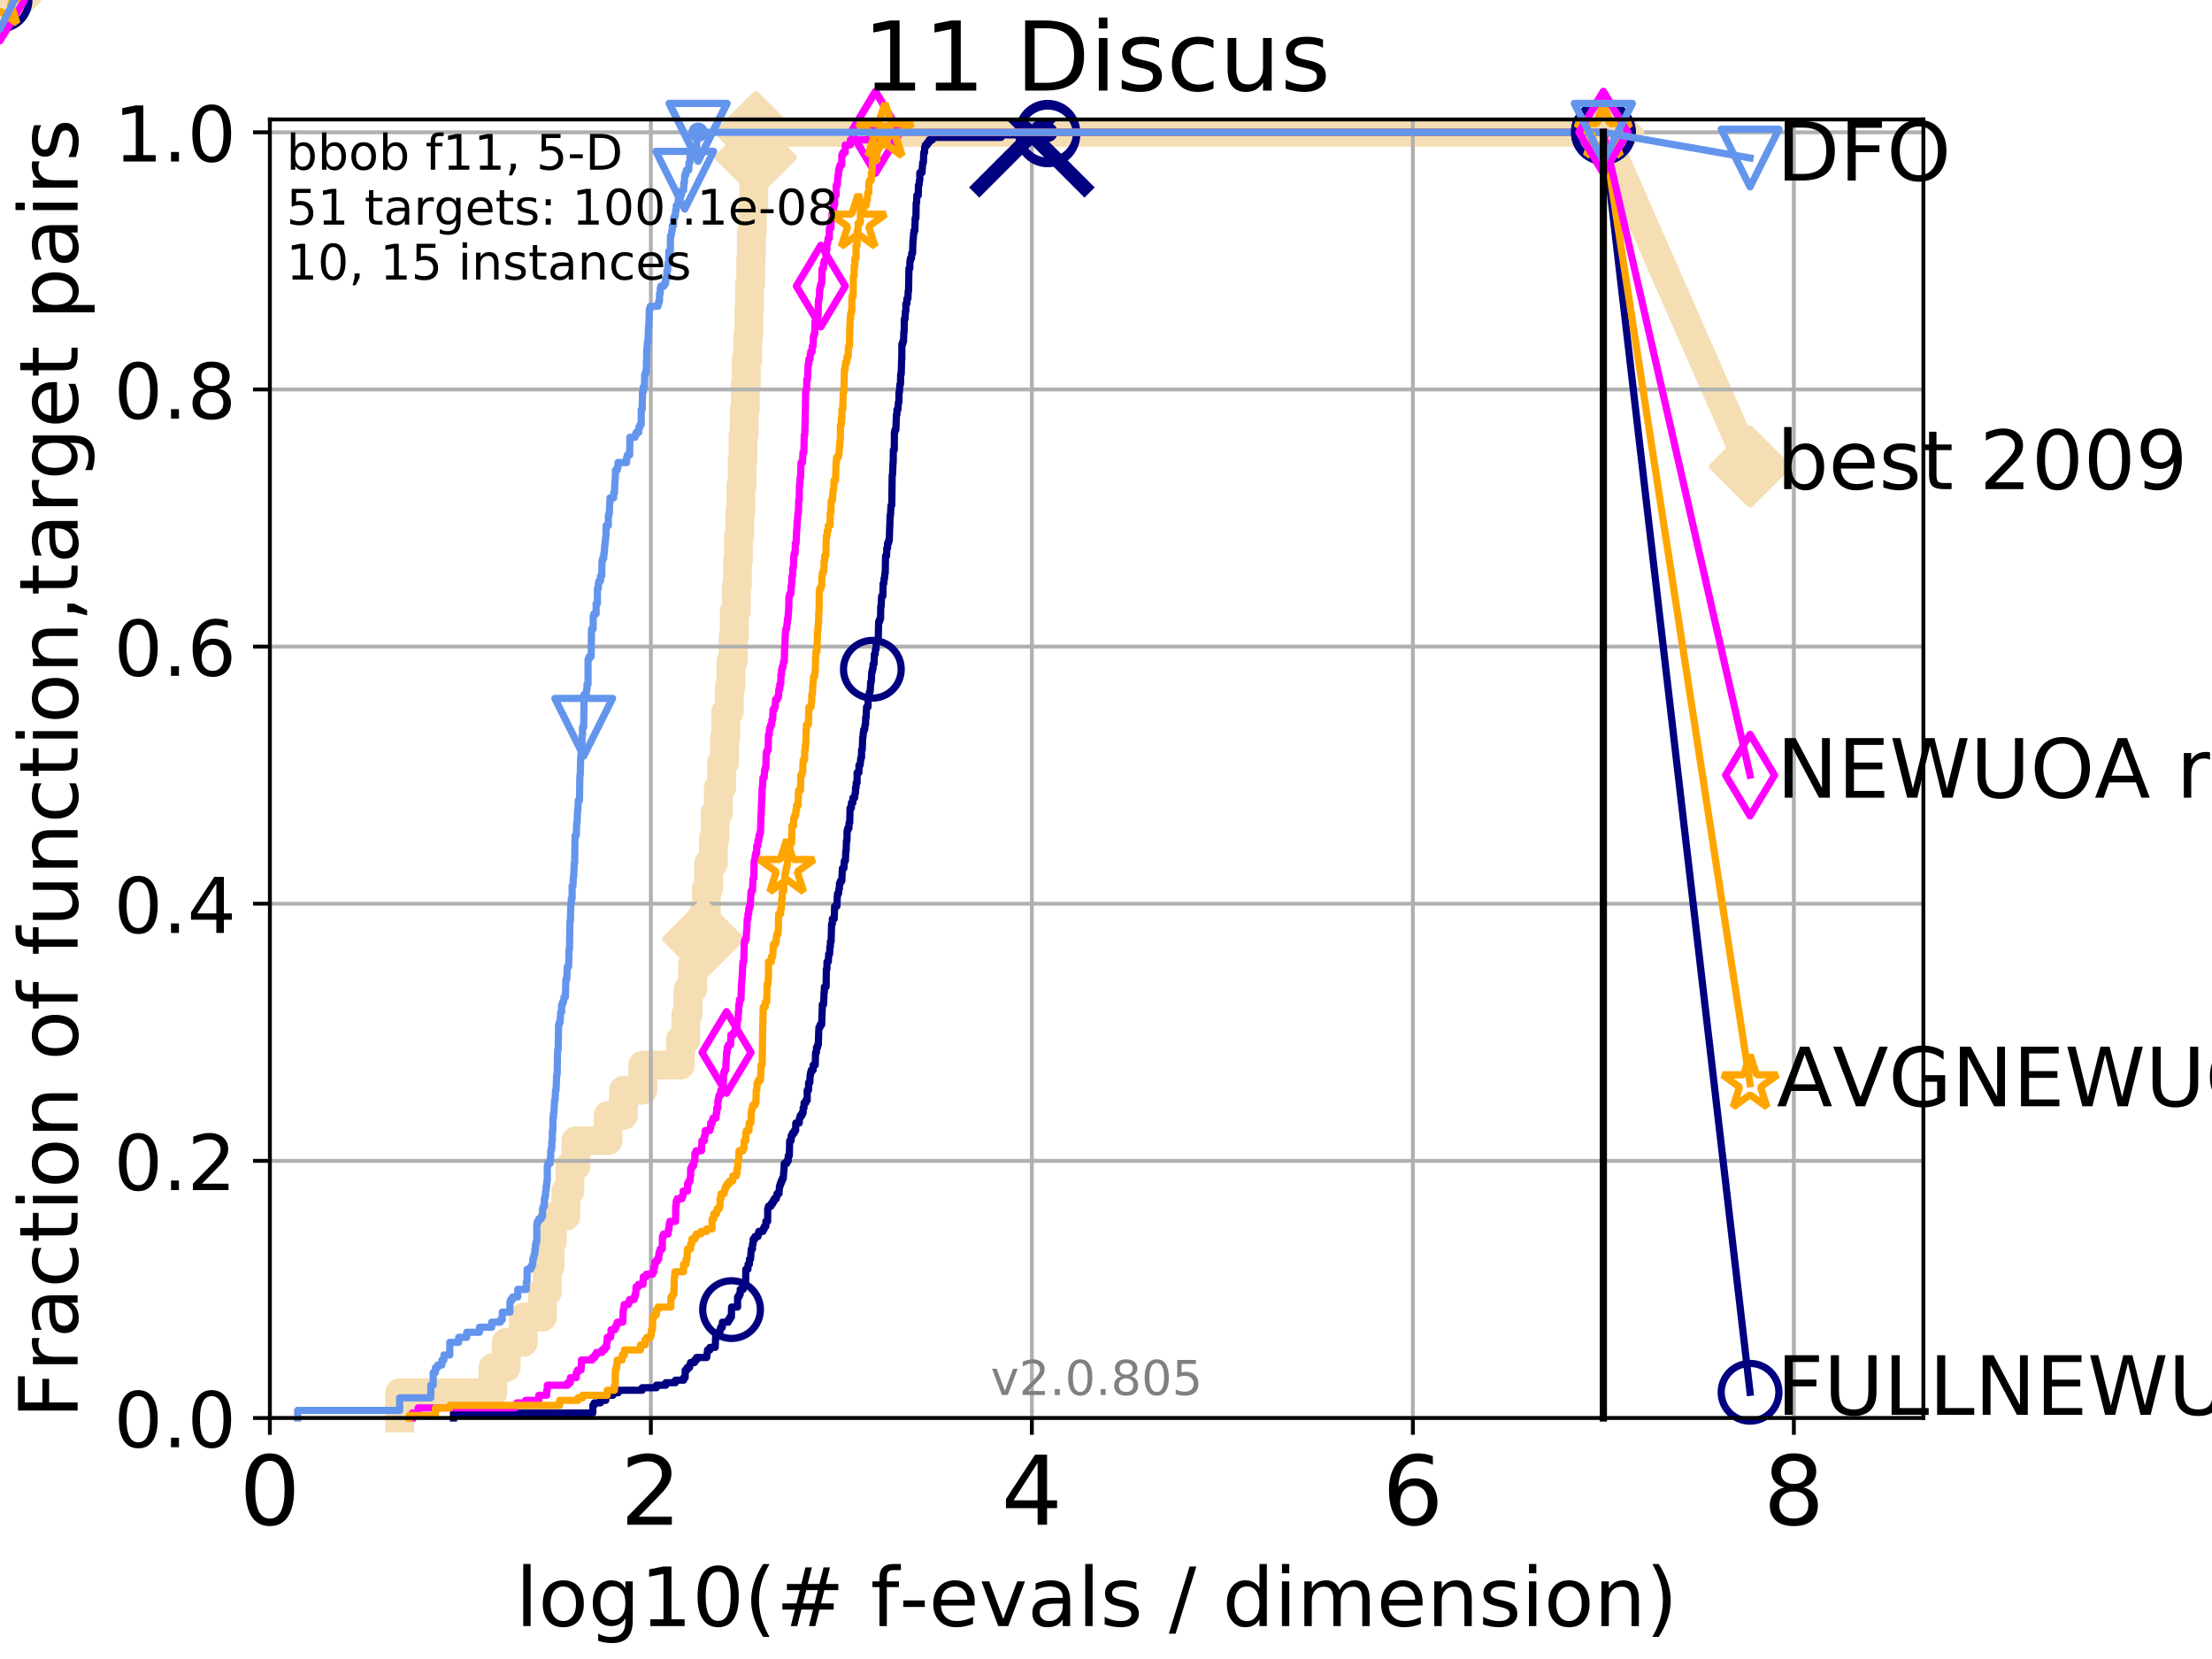 <?xml version="1.0" encoding="utf-8" standalone="no"?>
<!DOCTYPE svg PUBLIC "-//W3C//DTD SVG 1.1//EN"
  "http://www.w3.org/Graphics/SVG/1.1/DTD/svg11.dtd">
<!-- Created with matplotlib (http://matplotlib.org/) -->
<svg height="345pt" version="1.1" viewBox="0 0 460 345" width="460pt" xmlns="http://www.w3.org/2000/svg" xmlns:xlink="http://www.w3.org/1999/xlink">
 <defs>
  <style type="text/css">
*{stroke-linecap:butt;stroke-linejoin:round;}
  </style>
 </defs>
 <g id="figure_1">
  <g id="patch_1">
   <path d="M 0 345.6 
L 460.8 345.6 
L 460.8 0 
L 0 0 
z
" style="fill:#ffffff;"/>
  </g>
  <g id="axes_1">
   <g id="patch_2">
    <path d="M 56.12 294.88 
L 399.984 294.88 
L 399.984 24.84 
L 56.12 24.84 
z
" style="fill:#ffffff;"/>
   </g>
   <g id="line2d_1">
    <path d="M 83.108 294.88 
L 83.108 289.638 
L 102.481 289.638 
L 102.481 284.395 
L 105.265 284.395 
L 105.265 279.153 
L 108.825 279.153 
L 108.825 273.91 
L 112.824 273.91 
L 112.824 268.668 
L 113.815 268.668 
L 113.815 263.425 
L 114.406 263.425 
L 114.406 258.183 
L 114.865 258.183 
L 114.865 252.94 
L 117.678 252.94 
L 117.678 247.698 
L 118.522 247.698 
L 118.522 242.455 
L 119.758 242.455 
L 119.758 237.213 
L 126.448 237.213 
L 126.448 231.97 
L 129.652 231.97 
L 129.652 226.728 
L 133.691 226.728 
L 133.691 221.485 
L 141.505 221.485 
L 141.505 216.243 
L 142.623 216.243 
L 142.623 211 
L 143.068 211 
L 143.068 205.758 
L 144.03 205.758 
L 144.03 200.515 
L 144.92 200.515 
L 144.92 195.273 
L 146.231 195.273 
L 146.231 190.03 
L 146.877 190.03 
L 146.877 184.788 
L 147.363 184.788 
L 147.363 179.546 
L 148.36 179.546 
L 148.36 174.303 
L 148.712 174.303 
L 148.712 169.061 
L 149.395 169.061 
L 149.395 163.818 
L 150.081 163.818 
L 150.081 158.576 
L 150.67 158.576 
L 150.67 153.333 
L 150.922 153.333 
L 150.922 148.091 
L 151.658 148.091 
L 151.658 142.848 
L 151.988 142.848 
L 151.988 137.606 
L 152.466 137.606 
L 152.466 132.363 
L 152.706 132.363 
L 152.706 127.121 
L 153.127 127.121 
L 153.127 121.878 
L 153.358 121.878 
L 153.358 116.636 
L 153.55 116.636 
L 153.55 111.393 
L 153.87 111.393 
L 153.87 106.151 
L 154.08 106.151 
L 154.08 100.908 
L 154.333 100.908 
L 154.333 95.666 
L 154.526 95.666 
L 154.526 90.423 
L 154.75 90.423 
L 154.75 85.181 
L 154.994 85.181 
L 154.994 79.938 
L 155.19 79.938 
L 155.19 74.696 
L 155.524 74.696 
L 155.524 69.453 
L 155.746 69.453 
L 155.746 64.211 
L 155.882 64.211 
L 155.882 58.969 
L 156.131 58.969 
L 156.131 53.726 
L 156.254 53.726 
L 156.254 48.484 
L 156.447 48.484 
L 156.447 43.241 
L 156.747 43.241 
L 156.747 37.999 
L 157.023 37.999 
L 157.023 32.756 
L 157.159 32.756 
L 157.159 27.514 
L 333.43 27.514 
" style="fill:none;stroke:#f5deb3;stroke-linecap:square;stroke-width:6;"/>
   </g>
   <g id="line2d_2">
    <path d="M 0 0 
" style="fill:none;stroke:#f5deb3;stroke-linecap:square;stroke-width:6;"/>
    <defs>
     <path d="M -0 7.778 
L 7.778 0 
L 0 -7.778 
L -7.778 -0 
z
" id="m32977fac5d" style="stroke:#f5deb3;stroke-linejoin:miter;stroke-width:1.5;"/>
    </defs>
    <g>
     <use style="fill:#f5deb3;stroke:#f5deb3;stroke-linejoin:miter;stroke-width:1.5;" x="0" xlink:href="#m32977fac5d" y="0"/>
    </g>
   </g>
   <g id="line2d_3">
    <path d="M 333.43 27.514 
L 363.934 97.029 
" style="fill:none;stroke:#f5deb3;stroke-linecap:square;stroke-width:6;"/>
    <g>
     <use style="fill:#f5deb3;stroke:#f5deb3;stroke-linejoin:miter;stroke-width:1.5;" x="333.43" xlink:href="#m32977fac5d" y="27.514"/>
     <use style="fill:#f5deb3;stroke:#f5deb3;stroke-linejoin:miter;stroke-width:1.5;" x="363.934" xlink:href="#m32977fac5d" y="97.029"/>
    </g>
   </g>
   <g id="matplotlib.axis_1">
    <g id="xtick_1">
     <g id="line2d_4">
      <path clip-path="url(#p65ffb3af60)" d="M 56.12 294.88 
L 56.12 24.84 
" style="fill:none;stroke:#b0b0b0;stroke-linecap:square;stroke-width:0.8;"/>
     </g>
     <g id="line2d_5">
      <defs>
       <path d="M 0 0 
L 0 3.5 
" id="m730908e3d4" style="stroke:#000000;stroke-width:0.8;"/>
      </defs>
      <g>
       <use style="stroke:#000000;stroke-width:0.8;" x="56.12" xlink:href="#m730908e3d4" y="294.88"/>
      </g>
     </g>
     <g id="text_1">
      <!-- 0 -->
      <defs>
       <path d="M 31.781 66.406 
Q 24.172 66.406 20.328 58.906 
Q 16.5 51.422 16.5 36.375 
Q 16.5 21.391 20.328 13.891 
Q 24.172 6.391 31.781 6.391 
Q 39.453 6.391 43.281 13.891 
Q 47.125 21.391 47.125 36.375 
Q 47.125 51.422 43.281 58.906 
Q 39.453 66.406 31.781 66.406 
z
M 31.781 74.219 
Q 44.047 74.219 50.516 64.516 
Q 56.984 54.828 56.984 36.375 
Q 56.984 17.969 50.516 8.266 
Q 44.047 -1.422 31.781 -1.422 
Q 19.531 -1.422 13.062 8.266 
Q 6.594 17.969 6.594 36.375 
Q 6.594 54.828 13.062 64.516 
Q 19.531 74.219 31.781 74.219 
z
" id="DejaVuSans-30"/>
      </defs>
      <g transform="translate(49.758 317.077)scale(0.2 -0.2)">
       <use xlink:href="#DejaVuSans-30"/>
      </g>
     </g>
    </g>
    <g id="xtick_2">
     <g id="line2d_6">
      <path clip-path="url(#p65ffb3af60)" d="M 135.351 294.88 
L 135.351 24.84 
" style="fill:none;stroke:#b0b0b0;stroke-linecap:square;stroke-width:0.8;"/>
     </g>
     <g id="line2d_7">
      <g>
       <use style="stroke:#000000;stroke-width:0.8;" x="135.351" xlink:href="#m730908e3d4" y="294.88"/>
      </g>
     </g>
     <g id="text_2">
      <!-- 2 -->
      <defs>
       <path d="M 19.188 8.297 
L 53.609 8.297 
L 53.609 0 
L 7.328 0 
L 7.328 8.297 
Q 12.938 14.109 22.625 23.891 
Q 32.328 33.688 34.812 36.531 
Q 39.547 41.844 41.422 45.531 
Q 43.312 49.219 43.312 52.781 
Q 43.312 58.594 39.234 62.25 
Q 35.156 65.922 28.609 65.922 
Q 23.969 65.922 18.812 64.312 
Q 13.672 62.703 7.812 59.422 
L 7.812 69.391 
Q 13.766 71.781 18.938 73 
Q 24.125 74.219 28.422 74.219 
Q 39.75 74.219 46.484 68.547 
Q 53.219 62.891 53.219 53.422 
Q 53.219 48.922 51.531 44.891 
Q 49.859 40.875 45.406 35.406 
Q 44.188 33.984 37.641 27.219 
Q 31.109 20.453 19.188 8.297 
z
" id="DejaVuSans-32"/>
      </defs>
      <g transform="translate(128.989 317.077)scale(0.2 -0.2)">
       <use xlink:href="#DejaVuSans-32"/>
      </g>
     </g>
    </g>
    <g id="xtick_3">
     <g id="line2d_8">
      <path clip-path="url(#p65ffb3af60)" d="M 214.583 294.88 
L 214.583 24.84 
" style="fill:none;stroke:#b0b0b0;stroke-linecap:square;stroke-width:0.8;"/>
     </g>
     <g id="line2d_9">
      <g>
       <use style="stroke:#000000;stroke-width:0.8;" x="214.583" xlink:href="#m730908e3d4" y="294.88"/>
      </g>
     </g>
     <g id="text_3">
      <!-- 4 -->
      <defs>
       <path d="M 37.797 64.312 
L 12.891 25.391 
L 37.797 25.391 
z
M 35.203 72.906 
L 47.609 72.906 
L 47.609 25.391 
L 58.016 25.391 
L 58.016 17.188 
L 47.609 17.188 
L 47.609 0 
L 37.797 0 
L 37.797 17.188 
L 4.891 17.188 
L 4.891 26.703 
z
" id="DejaVuSans-34"/>
      </defs>
      <g transform="translate(208.22 317.077)scale(0.2 -0.2)">
       <use xlink:href="#DejaVuSans-34"/>
      </g>
     </g>
    </g>
    <g id="xtick_4">
     <g id="line2d_10">
      <path clip-path="url(#p65ffb3af60)" d="M 293.814 294.88 
L 293.814 24.84 
" style="fill:none;stroke:#b0b0b0;stroke-linecap:square;stroke-width:0.8;"/>
     </g>
     <g id="line2d_11">
      <g>
       <use style="stroke:#000000;stroke-width:0.8;" x="293.814" xlink:href="#m730908e3d4" y="294.88"/>
      </g>
     </g>
     <g id="text_4">
      <!-- 6 -->
      <defs>
       <path d="M 33.016 40.375 
Q 26.375 40.375 22.484 35.828 
Q 18.609 31.297 18.609 23.391 
Q 18.609 15.531 22.484 10.953 
Q 26.375 6.391 33.016 6.391 
Q 39.656 6.391 43.531 10.953 
Q 47.406 15.531 47.406 23.391 
Q 47.406 31.297 43.531 35.828 
Q 39.656 40.375 33.016 40.375 
z
M 52.594 71.297 
L 52.594 62.312 
Q 48.875 64.062 45.094 64.984 
Q 41.312 65.922 37.594 65.922 
Q 27.828 65.922 22.672 59.328 
Q 17.531 52.734 16.797 39.406 
Q 19.672 43.656 24.016 45.922 
Q 28.375 48.188 33.594 48.188 
Q 44.578 48.188 50.953 41.516 
Q 57.328 34.859 57.328 23.391 
Q 57.328 12.156 50.688 5.359 
Q 44.047 -1.422 33.016 -1.422 
Q 20.359 -1.422 13.672 8.266 
Q 6.984 17.969 6.984 36.375 
Q 6.984 53.656 15.188 63.938 
Q 23.391 74.219 37.203 74.219 
Q 40.922 74.219 44.703 73.484 
Q 48.484 72.75 52.594 71.297 
z
" id="DejaVuSans-36"/>
      </defs>
      <g transform="translate(287.452 317.077)scale(0.2 -0.2)">
       <use xlink:href="#DejaVuSans-36"/>
      </g>
     </g>
    </g>
    <g id="xtick_5">
     <g id="line2d_12">
      <path clip-path="url(#p65ffb3af60)" d="M 373.045 294.88 
L 373.045 24.84 
" style="fill:none;stroke:#b0b0b0;stroke-linecap:square;stroke-width:0.8;"/>
     </g>
     <g id="line2d_13">
      <g>
       <use style="stroke:#000000;stroke-width:0.8;" x="373.045" xlink:href="#m730908e3d4" y="294.88"/>
      </g>
     </g>
     <g id="text_5">
      <!-- 8 -->
      <defs>
       <path d="M 31.781 34.625 
Q 24.75 34.625 20.719 30.859 
Q 16.703 27.094 16.703 20.516 
Q 16.703 13.922 20.719 10.156 
Q 24.75 6.391 31.781 6.391 
Q 38.812 6.391 42.859 10.172 
Q 46.922 13.969 46.922 20.516 
Q 46.922 27.094 42.891 30.859 
Q 38.875 34.625 31.781 34.625 
z
M 21.922 38.812 
Q 15.578 40.375 12.031 44.719 
Q 8.5 49.078 8.5 55.328 
Q 8.5 64.062 14.719 69.141 
Q 20.953 74.219 31.781 74.219 
Q 42.672 74.219 48.875 69.141 
Q 55.078 64.062 55.078 55.328 
Q 55.078 49.078 51.531 44.719 
Q 48 40.375 41.703 38.812 
Q 48.828 37.156 52.797 32.312 
Q 56.781 27.484 56.781 20.516 
Q 56.781 9.906 50.312 4.234 
Q 43.844 -1.422 31.781 -1.422 
Q 19.734 -1.422 13.25 4.234 
Q 6.781 9.906 6.781 20.516 
Q 6.781 27.484 10.781 32.312 
Q 14.797 37.156 21.922 38.812 
z
M 18.312 54.391 
Q 18.312 48.734 21.844 45.562 
Q 25.391 42.391 31.781 42.391 
Q 38.141 42.391 41.719 45.562 
Q 45.312 48.734 45.312 54.391 
Q 45.312 60.062 41.719 63.234 
Q 38.141 66.406 31.781 66.406 
Q 25.391 66.406 21.844 63.234 
Q 18.312 60.062 18.312 54.391 
z
" id="DejaVuSans-38"/>
      </defs>
      <g transform="translate(366.683 317.077)scale(0.2 -0.2)">
       <use xlink:href="#DejaVuSans-38"/>
      </g>
     </g>
    </g>
    <g id="text_6">
     <!-- log10(# f-evals / dimension) -->
     <defs>
      <path d="M 9.422 75.984 
L 18.406 75.984 
L 18.406 0 
L 9.422 0 
z
" id="DejaVuSans-6c"/>
      <path d="M 30.609 48.391 
Q 23.391 48.391 19.188 42.75 
Q 14.984 37.109 14.984 27.297 
Q 14.984 17.484 19.156 11.844 
Q 23.344 6.203 30.609 6.203 
Q 37.797 6.203 41.984 11.859 
Q 46.188 17.531 46.188 27.297 
Q 46.188 37.016 41.984 42.703 
Q 37.797 48.391 30.609 48.391 
z
M 30.609 56 
Q 42.328 56 49.016 48.375 
Q 55.719 40.766 55.719 27.297 
Q 55.719 13.875 49.016 6.219 
Q 42.328 -1.422 30.609 -1.422 
Q 18.844 -1.422 12.172 6.219 
Q 5.516 13.875 5.516 27.297 
Q 5.516 40.766 12.172 48.375 
Q 18.844 56 30.609 56 
z
" id="DejaVuSans-6f"/>
      <path d="M 45.406 27.984 
Q 45.406 37.75 41.375 43.109 
Q 37.359 48.484 30.078 48.484 
Q 22.859 48.484 18.828 43.109 
Q 14.797 37.75 14.797 27.984 
Q 14.797 18.266 18.828 12.891 
Q 22.859 7.516 30.078 7.516 
Q 37.359 7.516 41.375 12.891 
Q 45.406 18.266 45.406 27.984 
z
M 54.391 6.781 
Q 54.391 -7.172 48.188 -13.984 
Q 42 -20.797 29.203 -20.797 
Q 24.469 -20.797 20.266 -20.094 
Q 16.062 -19.391 12.109 -17.922 
L 12.109 -9.188 
Q 16.062 -11.328 19.922 -12.344 
Q 23.781 -13.375 27.781 -13.375 
Q 36.625 -13.375 41.016 -8.766 
Q 45.406 -4.156 45.406 5.172 
L 45.406 9.625 
Q 42.625 4.781 38.281 2.391 
Q 33.938 0 27.875 0 
Q 17.828 0 11.672 7.656 
Q 5.516 15.328 5.516 27.984 
Q 5.516 40.672 11.672 48.328 
Q 17.828 56 27.875 56 
Q 33.938 56 38.281 53.609 
Q 42.625 51.219 45.406 46.391 
L 45.406 54.688 
L 54.391 54.688 
z
" id="DejaVuSans-67"/>
      <path d="M 12.406 8.297 
L 28.516 8.297 
L 28.516 63.922 
L 10.984 60.406 
L 10.984 69.391 
L 28.422 72.906 
L 38.281 72.906 
L 38.281 8.297 
L 54.391 8.297 
L 54.391 0 
L 12.406 0 
z
" id="DejaVuSans-31"/>
      <path d="M 31 75.875 
Q 24.469 64.656 21.281 53.656 
Q 18.109 42.672 18.109 31.391 
Q 18.109 20.125 21.312 9.062 
Q 24.516 -2 31 -13.188 
L 23.188 -13.188 
Q 15.875 -1.703 12.234 9.375 
Q 8.594 20.453 8.594 31.391 
Q 8.594 42.281 12.203 53.312 
Q 15.828 64.359 23.188 75.875 
z
" id="DejaVuSans-28"/>
      <path d="M 51.125 44 
L 36.922 44 
L 32.812 27.688 
L 47.125 27.688 
z
M 43.797 71.781 
L 38.719 51.516 
L 52.984 51.516 
L 58.109 71.781 
L 65.922 71.781 
L 60.891 51.516 
L 76.125 51.516 
L 76.125 44 
L 58.984 44 
L 54.984 27.688 
L 70.516 27.688 
L 70.516 20.219 
L 53.078 20.219 
L 48 0 
L 40.188 0 
L 45.219 20.219 
L 30.906 20.219 
L 25.875 0 
L 18.016 0 
L 23.094 20.219 
L 7.719 20.219 
L 7.719 27.688 
L 24.906 27.688 
L 29 44 
L 13.281 44 
L 13.281 51.516 
L 30.906 51.516 
L 35.891 71.781 
z
" id="DejaVuSans-23"/>
      <path id="DejaVuSans-20"/>
      <path d="M 37.109 75.984 
L 37.109 68.5 
L 28.516 68.5 
Q 23.688 68.5 21.797 66.547 
Q 19.922 64.594 19.922 59.516 
L 19.922 54.688 
L 34.719 54.688 
L 34.719 47.703 
L 19.922 47.703 
L 19.922 0 
L 10.891 0 
L 10.891 47.703 
L 2.297 47.703 
L 2.297 54.688 
L 10.891 54.688 
L 10.891 58.5 
Q 10.891 67.625 15.141 71.797 
Q 19.391 75.984 28.609 75.984 
z
" id="DejaVuSans-66"/>
      <path d="M 4.891 31.391 
L 31.203 31.391 
L 31.203 23.391 
L 4.891 23.391 
z
" id="DejaVuSans-2d"/>
      <path d="M 56.203 29.594 
L 56.203 25.203 
L 14.891 25.203 
Q 15.484 15.922 20.484 11.062 
Q 25.484 6.203 34.422 6.203 
Q 39.594 6.203 44.453 7.469 
Q 49.312 8.734 54.109 11.281 
L 54.109 2.781 
Q 49.266 0.734 44.188 -0.344 
Q 39.109 -1.422 33.891 -1.422 
Q 20.797 -1.422 13.156 6.188 
Q 5.516 13.812 5.516 26.812 
Q 5.516 40.234 12.766 48.109 
Q 20.016 56 32.328 56 
Q 43.359 56 49.781 48.891 
Q 56.203 41.797 56.203 29.594 
z
M 47.219 32.234 
Q 47.125 39.594 43.094 43.984 
Q 39.062 48.391 32.422 48.391 
Q 24.906 48.391 20.391 44.141 
Q 15.875 39.891 15.188 32.172 
z
" id="DejaVuSans-65"/>
      <path d="M 2.984 54.688 
L 12.5 54.688 
L 29.594 8.797 
L 46.688 54.688 
L 56.203 54.688 
L 35.688 0 
L 23.484 0 
z
" id="DejaVuSans-76"/>
      <path d="M 34.281 27.484 
Q 23.391 27.484 19.188 25 
Q 14.984 22.516 14.984 16.5 
Q 14.984 11.719 18.141 8.906 
Q 21.297 6.109 26.703 6.109 
Q 34.188 6.109 38.703 11.406 
Q 43.219 16.703 43.219 25.484 
L 43.219 27.484 
z
M 52.203 31.203 
L 52.203 0 
L 43.219 0 
L 43.219 8.297 
Q 40.141 3.328 35.547 0.953 
Q 30.953 -1.422 24.312 -1.422 
Q 15.922 -1.422 10.953 3.297 
Q 6 8.016 6 15.922 
Q 6 25.141 12.172 29.828 
Q 18.359 34.516 30.609 34.516 
L 43.219 34.516 
L 43.219 35.406 
Q 43.219 41.609 39.141 45 
Q 35.062 48.391 27.688 48.391 
Q 23 48.391 18.547 47.266 
Q 14.109 46.141 10.016 43.891 
L 10.016 52.203 
Q 14.938 54.109 19.578 55.047 
Q 24.219 56 28.609 56 
Q 40.484 56 46.344 49.844 
Q 52.203 43.703 52.203 31.203 
z
" id="DejaVuSans-61"/>
      <path d="M 44.281 53.078 
L 44.281 44.578 
Q 40.484 46.531 36.375 47.5 
Q 32.281 48.484 27.875 48.484 
Q 21.188 48.484 17.844 46.438 
Q 14.5 44.391 14.5 40.281 
Q 14.5 37.156 16.891 35.375 
Q 19.281 33.594 26.516 31.984 
L 29.594 31.297 
Q 39.156 29.25 43.188 25.516 
Q 47.219 21.781 47.219 15.094 
Q 47.219 7.469 41.188 3.016 
Q 35.156 -1.422 24.609 -1.422 
Q 20.219 -1.422 15.453 -0.562 
Q 10.688 0.297 5.422 2 
L 5.422 11.281 
Q 10.406 8.688 15.234 7.391 
Q 20.062 6.109 24.812 6.109 
Q 31.156 6.109 34.562 8.281 
Q 37.984 10.453 37.984 14.406 
Q 37.984 18.062 35.516 20.016 
Q 33.062 21.969 24.703 23.781 
L 21.578 24.516 
Q 13.234 26.266 9.516 29.906 
Q 5.812 33.547 5.812 39.891 
Q 5.812 47.609 11.281 51.797 
Q 16.75 56 26.812 56 
Q 31.781 56 36.172 55.266 
Q 40.578 54.547 44.281 53.078 
z
" id="DejaVuSans-73"/>
      <path d="M 25.391 72.906 
L 33.688 72.906 
L 8.297 -9.281 
L 0 -9.281 
z
" id="DejaVuSans-2f"/>
      <path d="M 45.406 46.391 
L 45.406 75.984 
L 54.391 75.984 
L 54.391 0 
L 45.406 0 
L 45.406 8.203 
Q 42.578 3.328 38.25 0.953 
Q 33.938 -1.422 27.875 -1.422 
Q 17.969 -1.422 11.734 6.484 
Q 5.516 14.406 5.516 27.297 
Q 5.516 40.188 11.734 48.094 
Q 17.969 56 27.875 56 
Q 33.938 56 38.25 53.625 
Q 42.578 51.266 45.406 46.391 
z
M 14.797 27.297 
Q 14.797 17.391 18.875 11.75 
Q 22.953 6.109 30.078 6.109 
Q 37.203 6.109 41.297 11.75 
Q 45.406 17.391 45.406 27.297 
Q 45.406 37.203 41.297 42.844 
Q 37.203 48.484 30.078 48.484 
Q 22.953 48.484 18.875 42.844 
Q 14.797 37.203 14.797 27.297 
z
" id="DejaVuSans-64"/>
      <path d="M 9.422 54.688 
L 18.406 54.688 
L 18.406 0 
L 9.422 0 
z
M 9.422 75.984 
L 18.406 75.984 
L 18.406 64.594 
L 9.422 64.594 
z
" id="DejaVuSans-69"/>
      <path d="M 52 44.188 
Q 55.375 50.25 60.062 53.125 
Q 64.75 56 71.094 56 
Q 79.641 56 84.281 50.016 
Q 88.922 44.047 88.922 33.016 
L 88.922 0 
L 79.891 0 
L 79.891 32.719 
Q 79.891 40.578 77.094 44.375 
Q 74.312 48.188 68.609 48.188 
Q 61.625 48.188 57.562 43.547 
Q 53.516 38.922 53.516 30.906 
L 53.516 0 
L 44.484 0 
L 44.484 32.719 
Q 44.484 40.625 41.703 44.406 
Q 38.922 48.188 33.109 48.188 
Q 26.219 48.188 22.156 43.531 
Q 18.109 38.875 18.109 30.906 
L 18.109 0 
L 9.078 0 
L 9.078 54.688 
L 18.109 54.688 
L 18.109 46.188 
Q 21.188 51.219 25.484 53.609 
Q 29.781 56 35.688 56 
Q 41.656 56 45.828 52.969 
Q 50 49.953 52 44.188 
z
" id="DejaVuSans-6d"/>
      <path d="M 54.891 33.016 
L 54.891 0 
L 45.906 0 
L 45.906 32.719 
Q 45.906 40.484 42.875 44.328 
Q 39.844 48.188 33.797 48.188 
Q 26.516 48.188 22.312 43.547 
Q 18.109 38.922 18.109 30.906 
L 18.109 0 
L 9.078 0 
L 9.078 54.688 
L 18.109 54.688 
L 18.109 46.188 
Q 21.344 51.125 25.703 53.562 
Q 30.078 56 35.797 56 
Q 45.219 56 50.047 50.172 
Q 54.891 44.344 54.891 33.016 
z
" id="DejaVuSans-6e"/>
      <path d="M 8.016 75.875 
L 15.828 75.875 
Q 23.141 64.359 26.781 53.312 
Q 30.422 42.281 30.422 31.391 
Q 30.422 20.453 26.781 9.375 
Q 23.141 -1.703 15.828 -13.188 
L 8.016 -13.188 
Q 14.5 -2 17.703 9.062 
Q 20.906 20.125 20.906 31.391 
Q 20.906 42.672 17.703 53.656 
Q 14.5 64.656 8.016 75.875 
z
" id="DejaVuSans-29"/>
     </defs>
     <g transform="translate(107.211 338.154)scale(0.17 -0.17)">
      <use xlink:href="#DejaVuSans-6c"/>
      <use x="27.783" xlink:href="#DejaVuSans-6f"/>
      <use x="88.965" xlink:href="#DejaVuSans-67"/>
      <use x="152.441" xlink:href="#DejaVuSans-31"/>
      <use x="216.064" xlink:href="#DejaVuSans-30"/>
      <use x="279.688" xlink:href="#DejaVuSans-28"/>
      <use x="318.701" xlink:href="#DejaVuSans-23"/>
      <use x="402.49" xlink:href="#DejaVuSans-20"/>
      <use x="434.277" xlink:href="#DejaVuSans-66"/>
      <use x="469.404" xlink:href="#DejaVuSans-2d"/>
      <use x="505.488" xlink:href="#DejaVuSans-65"/>
      <use x="567.012" xlink:href="#DejaVuSans-76"/>
      <use x="626.191" xlink:href="#DejaVuSans-61"/>
      <use x="687.471" xlink:href="#DejaVuSans-6c"/>
      <use x="715.254" xlink:href="#DejaVuSans-73"/>
      <use x="767.354" xlink:href="#DejaVuSans-20"/>
      <use x="799.141" xlink:href="#DejaVuSans-2f"/>
      <use x="832.832" xlink:href="#DejaVuSans-20"/>
      <use x="864.619" xlink:href="#DejaVuSans-64"/>
      <use x="928.096" xlink:href="#DejaVuSans-69"/>
      <use x="955.879" xlink:href="#DejaVuSans-6d"/>
      <use x="1053.291" xlink:href="#DejaVuSans-65"/>
      <use x="1114.814" xlink:href="#DejaVuSans-6e"/>
      <use x="1178.193" xlink:href="#DejaVuSans-73"/>
      <use x="1230.293" xlink:href="#DejaVuSans-69"/>
      <use x="1258.076" xlink:href="#DejaVuSans-6f"/>
      <use x="1319.258" xlink:href="#DejaVuSans-6e"/>
      <use x="1382.637" xlink:href="#DejaVuSans-29"/>
     </g>
    </g>
   </g>
   <g id="matplotlib.axis_2">
    <g id="ytick_1">
     <g id="line2d_14">
      <path clip-path="url(#p65ffb3af60)" d="M 56.12 294.88 
L 399.984 294.88 
" style="fill:none;stroke:#b0b0b0;stroke-linecap:square;stroke-width:0.8;"/>
     </g>
     <g id="line2d_15">
      <defs>
       <path d="M 0 0 
L -3.5 0 
" id="mbdc4508f5b" style="stroke:#000000;stroke-width:0.8;"/>
      </defs>
      <g>
       <use style="stroke:#000000;stroke-width:0.8;" x="56.12" xlink:href="#mbdc4508f5b" y="294.88"/>
      </g>
     </g>
     <g id="text_7">
      <!-- 0.0 -->
      <defs>
       <path d="M 10.688 12.406 
L 21 12.406 
L 21 0 
L 10.688 0 
z
" id="DejaVuSans-2e"/>
      </defs>
      <g transform="translate(23.675 300.959)scale(0.16 -0.16)">
       <use xlink:href="#DejaVuSans-30"/>
       <use x="63.623" xlink:href="#DejaVuSans-2e"/>
       <use x="95.41" xlink:href="#DejaVuSans-30"/>
      </g>
     </g>
    </g>
    <g id="ytick_2">
     <g id="line2d_16">
      <path clip-path="url(#p65ffb3af60)" d="M 56.12 241.407 
L 399.984 241.407 
" style="fill:none;stroke:#b0b0b0;stroke-linecap:square;stroke-width:0.8;"/>
     </g>
     <g id="line2d_17">
      <g>
       <use style="stroke:#000000;stroke-width:0.8;" x="56.12" xlink:href="#mbdc4508f5b" y="241.407"/>
      </g>
     </g>
     <g id="text_8">
      <!-- 0.2 -->
      <g transform="translate(23.675 247.485)scale(0.16 -0.16)">
       <use xlink:href="#DejaVuSans-30"/>
       <use x="63.623" xlink:href="#DejaVuSans-2e"/>
       <use x="95.41" xlink:href="#DejaVuSans-32"/>
      </g>
     </g>
    </g>
    <g id="ytick_3">
     <g id="line2d_18">
      <path clip-path="url(#p65ffb3af60)" d="M 56.12 187.933 
L 399.984 187.933 
" style="fill:none;stroke:#b0b0b0;stroke-linecap:square;stroke-width:0.8;"/>
     </g>
     <g id="line2d_19">
      <g>
       <use style="stroke:#000000;stroke-width:0.8;" x="56.12" xlink:href="#mbdc4508f5b" y="187.933"/>
      </g>
     </g>
     <g id="text_9">
      <!-- 0.4 -->
      <g transform="translate(23.675 194.012)scale(0.16 -0.16)">
       <use xlink:href="#DejaVuSans-30"/>
       <use x="63.623" xlink:href="#DejaVuSans-2e"/>
       <use x="95.41" xlink:href="#DejaVuSans-34"/>
      </g>
     </g>
    </g>
    <g id="ytick_4">
     <g id="line2d_20">
      <path clip-path="url(#p65ffb3af60)" d="M 56.12 134.46 
L 399.984 134.46 
" style="fill:none;stroke:#b0b0b0;stroke-linecap:square;stroke-width:0.8;"/>
     </g>
     <g id="line2d_21">
      <g>
       <use style="stroke:#000000;stroke-width:0.8;" x="56.12" xlink:href="#mbdc4508f5b" y="134.46"/>
      </g>
     </g>
     <g id="text_10">
      <!-- 0.6 -->
      <g transform="translate(23.675 140.539)scale(0.16 -0.16)">
       <use xlink:href="#DejaVuSans-30"/>
       <use x="63.623" xlink:href="#DejaVuSans-2e"/>
       <use x="95.41" xlink:href="#DejaVuSans-36"/>
      </g>
     </g>
    </g>
    <g id="ytick_5">
     <g id="line2d_22">
      <path clip-path="url(#p65ffb3af60)" d="M 56.12 80.987 
L 399.984 80.987 
" style="fill:none;stroke:#b0b0b0;stroke-linecap:square;stroke-width:0.8;"/>
     </g>
     <g id="line2d_23">
      <g>
       <use style="stroke:#000000;stroke-width:0.8;" x="56.12" xlink:href="#mbdc4508f5b" y="80.987"/>
      </g>
     </g>
     <g id="text_11">
      <!-- 0.8 -->
      <g transform="translate(23.675 87.066)scale(0.16 -0.16)">
       <use xlink:href="#DejaVuSans-30"/>
       <use x="63.623" xlink:href="#DejaVuSans-2e"/>
       <use x="95.41" xlink:href="#DejaVuSans-38"/>
      </g>
     </g>
    </g>
    <g id="ytick_6">
     <g id="line2d_24">
      <path clip-path="url(#p65ffb3af60)" d="M 56.12 27.514 
L 399.984 27.514 
" style="fill:none;stroke:#b0b0b0;stroke-linecap:square;stroke-width:0.8;"/>
     </g>
     <g id="line2d_25">
      <g>
       <use style="stroke:#000000;stroke-width:0.8;" x="56.12" xlink:href="#mbdc4508f5b" y="27.514"/>
      </g>
     </g>
     <g id="text_12">
      <!-- 1.0 -->
      <g transform="translate(23.675 33.592)scale(0.16 -0.16)">
       <use xlink:href="#DejaVuSans-31"/>
       <use x="63.623" xlink:href="#DejaVuSans-2e"/>
       <use x="95.41" xlink:href="#DejaVuSans-30"/>
      </g>
     </g>
    </g>
    <g id="text_13">
     <!-- Fraction of function,target pairs -->
     <defs>
      <path d="M 9.812 72.906 
L 51.703 72.906 
L 51.703 64.594 
L 19.672 64.594 
L 19.672 43.109 
L 48.578 43.109 
L 48.578 34.812 
L 19.672 34.812 
L 19.672 0 
L 9.812 0 
z
" id="DejaVuSans-46"/>
      <path d="M 41.109 46.297 
Q 39.594 47.172 37.812 47.578 
Q 36.031 48 33.891 48 
Q 26.266 48 22.188 43.047 
Q 18.109 38.094 18.109 28.812 
L 18.109 0 
L 9.078 0 
L 9.078 54.688 
L 18.109 54.688 
L 18.109 46.188 
Q 20.953 51.172 25.484 53.578 
Q 30.031 56 36.531 56 
Q 37.453 56 38.578 55.875 
Q 39.703 55.766 41.062 55.516 
z
" id="DejaVuSans-72"/>
      <path d="M 48.781 52.594 
L 48.781 44.188 
Q 44.969 46.297 41.141 47.344 
Q 37.312 48.391 33.406 48.391 
Q 24.656 48.391 19.812 42.844 
Q 14.984 37.312 14.984 27.297 
Q 14.984 17.281 19.812 11.734 
Q 24.656 6.203 33.406 6.203 
Q 37.312 6.203 41.141 7.25 
Q 44.969 8.297 48.781 10.406 
L 48.781 2.094 
Q 45.016 0.344 40.984 -0.531 
Q 36.969 -1.422 32.422 -1.422 
Q 20.062 -1.422 12.781 6.344 
Q 5.516 14.109 5.516 27.297 
Q 5.516 40.672 12.859 48.328 
Q 20.219 56 33.016 56 
Q 37.156 56 41.109 55.141 
Q 45.062 54.297 48.781 52.594 
z
" id="DejaVuSans-63"/>
      <path d="M 18.312 70.219 
L 18.312 54.688 
L 36.812 54.688 
L 36.812 47.703 
L 18.312 47.703 
L 18.312 18.016 
Q 18.312 11.328 20.141 9.422 
Q 21.969 7.516 27.594 7.516 
L 36.812 7.516 
L 36.812 0 
L 27.594 0 
Q 17.188 0 13.234 3.875 
Q 9.281 7.766 9.281 18.016 
L 9.281 47.703 
L 2.688 47.703 
L 2.688 54.688 
L 9.281 54.688 
L 9.281 70.219 
z
" id="DejaVuSans-74"/>
      <path d="M 8.5 21.578 
L 8.5 54.688 
L 17.484 54.688 
L 17.484 21.922 
Q 17.484 14.156 20.5 10.266 
Q 23.531 6.391 29.594 6.391 
Q 36.859 6.391 41.078 11.031 
Q 45.312 15.672 45.312 23.688 
L 45.312 54.688 
L 54.297 54.688 
L 54.297 0 
L 45.312 0 
L 45.312 8.406 
Q 42.047 3.422 37.719 1 
Q 33.406 -1.422 27.688 -1.422 
Q 18.266 -1.422 13.375 4.438 
Q 8.5 10.297 8.5 21.578 
z
M 31.109 56 
z
" id="DejaVuSans-75"/>
      <path d="M 11.719 12.406 
L 22.016 12.406 
L 22.016 4 
L 14.016 -11.625 
L 7.719 -11.625 
L 11.719 4 
z
" id="DejaVuSans-2c"/>
      <path d="M 18.109 8.203 
L 18.109 -20.797 
L 9.078 -20.797 
L 9.078 54.688 
L 18.109 54.688 
L 18.109 46.391 
Q 20.953 51.266 25.266 53.625 
Q 29.594 56 35.594 56 
Q 45.562 56 51.781 48.094 
Q 58.016 40.188 58.016 27.297 
Q 58.016 14.406 51.781 6.484 
Q 45.562 -1.422 35.594 -1.422 
Q 29.594 -1.422 25.266 0.953 
Q 20.953 3.328 18.109 8.203 
z
M 48.688 27.297 
Q 48.688 37.203 44.609 42.844 
Q 40.531 48.484 33.406 48.484 
Q 26.266 48.484 22.188 42.844 
Q 18.109 37.203 18.109 27.297 
Q 18.109 17.391 22.188 11.75 
Q 26.266 6.109 33.406 6.109 
Q 40.531 6.109 44.609 11.75 
Q 48.688 17.391 48.688 27.297 
z
" id="DejaVuSans-70"/>
     </defs>
     <g transform="translate(16.14 294.999)rotate(-90)scale(0.17 -0.17)">
      <use xlink:href="#DejaVuSans-46"/>
      <use x="57.41" xlink:href="#DejaVuSans-72"/>
      <use x="98.523" xlink:href="#DejaVuSans-61"/>
      <use x="159.803" xlink:href="#DejaVuSans-63"/>
      <use x="214.783" xlink:href="#DejaVuSans-74"/>
      <use x="253.992" xlink:href="#DejaVuSans-69"/>
      <use x="281.775" xlink:href="#DejaVuSans-6f"/>
      <use x="342.957" xlink:href="#DejaVuSans-6e"/>
      <use x="406.336" xlink:href="#DejaVuSans-20"/>
      <use x="438.123" xlink:href="#DejaVuSans-6f"/>
      <use x="499.305" xlink:href="#DejaVuSans-66"/>
      <use x="534.51" xlink:href="#DejaVuSans-20"/>
      <use x="566.297" xlink:href="#DejaVuSans-66"/>
      <use x="601.502" xlink:href="#DejaVuSans-75"/>
      <use x="664.881" xlink:href="#DejaVuSans-6e"/>
      <use x="728.26" xlink:href="#DejaVuSans-63"/>
      <use x="783.24" xlink:href="#DejaVuSans-74"/>
      <use x="822.449" xlink:href="#DejaVuSans-69"/>
      <use x="850.232" xlink:href="#DejaVuSans-6f"/>
      <use x="911.414" xlink:href="#DejaVuSans-6e"/>
      <use x="974.793" xlink:href="#DejaVuSans-2c"/>
      <use x="1006.58" xlink:href="#DejaVuSans-74"/>
      <use x="1045.789" xlink:href="#DejaVuSans-61"/>
      <use x="1107.068" xlink:href="#DejaVuSans-72"/>
      <use x="1148.166" xlink:href="#DejaVuSans-67"/>
      <use x="1211.643" xlink:href="#DejaVuSans-65"/>
      <use x="1273.166" xlink:href="#DejaVuSans-74"/>
      <use x="1312.375" xlink:href="#DejaVuSans-20"/>
      <use x="1344.162" xlink:href="#DejaVuSans-70"/>
      <use x="1407.639" xlink:href="#DejaVuSans-61"/>
      <use x="1468.918" xlink:href="#DejaVuSans-69"/>
      <use x="1496.701" xlink:href="#DejaVuSans-72"/>
      <use x="1537.814" xlink:href="#DejaVuSans-73"/>
     </g>
    </g>
   </g>
   <g id="line2d_26">
    <defs>
     <path d="M 0 1.5 
C 0.398 1.5 0.779 1.342 1.061 1.061 
C 1.342 0.779 1.5 0.398 1.5 0 
C 1.5 -0.398 1.342 -0.779 1.061 -1.061 
C 0.779 -1.342 0.398 -1.5 0 -1.5 
C -0.398 -1.5 -0.779 -1.342 -1.061 -1.061 
C -1.342 -0.779 -1.5 -0.398 -1.5 0 
C -1.5 0.398 -1.342 0.779 -1.061 1.061 
C -0.779 1.342 -0.398 1.5 0 1.5 
z
" id="m402f95e404" style="stroke:#f5deb3;"/>
    </defs>
    <g>
     <use style="fill:#f5deb3;stroke:#f5deb3;" x="157.159" xlink:href="#m402f95e404" y="27.514"/>
     <use style="fill:#f5deb3;stroke:#f5deb3;" x="157.159" xlink:href="#m402f95e404" y="27.514"/>
    </g>
   </g>
   <g id="line2d_27">
    <g>
     <use style="fill:#f5deb3;stroke:#f5deb3;stroke-linejoin:miter;stroke-width:1.5;" x="146.231" xlink:href="#m32977fac5d" y="195.273"/>
     <use style="fill:#f5deb3;stroke:#f5deb3;stroke-linejoin:miter;stroke-width:1.5;" x="157.159" xlink:href="#m32977fac5d" y="32.756"/>
     <use style="fill:#f5deb3;stroke:#f5deb3;stroke-linejoin:miter;stroke-width:1.5;" x="157.159" xlink:href="#m32977fac5d" y="27.514"/>
     <use style="fill:#f5deb3;stroke:#f5deb3;stroke-linejoin:miter;stroke-width:1.5;" x="157.159" xlink:href="#m32977fac5d" y="27.514"/>
     <use style="fill:#f5deb3;stroke:#f5deb3;stroke-linejoin:miter;stroke-width:1.5;" x="333.43" xlink:href="#m32977fac5d" y="27.514"/>
    </g>
   </g>
   <g id="line2d_28">
    <defs>
     <path d="M 0 1.5 
C 0.398 1.5 0.779 1.342 1.061 1.061 
C 1.342 0.779 1.5 0.398 1.5 0 
C 1.5 -0.398 1.342 -0.779 1.061 -1.061 
C 0.779 -1.342 0.398 -1.5 0 -1.5 
C -0.398 -1.5 -0.779 -1.342 -1.061 -1.061 
C -1.342 -0.779 -1.5 -0.398 -1.5 0 
C -1.5 0.398 -1.342 0.779 -1.061 1.061 
C -0.779 1.342 -0.398 1.5 0 1.5 
z
" id="m1f43675d73" style="stroke:#000080;"/>
    </defs>
    <g>
     <use style="fill:#000080;stroke:#000080;" x="217.892" xlink:href="#m1f43675d73" y="27.514"/>
     <use style="fill:#000080;stroke:#000080;" x="217.892" xlink:href="#m1f43675d73" y="27.514"/>
    </g>
   </g>
   <g id="line2d_29">
    <path d="M 94.301 294.88 
L 94.301 293.832 
L 123.288 293.832 
L 123.288 292.259 
L 123.563 292.259 
L 123.563 291.735 
L 124.877 291.735 
L 124.877 291.21 
L 125.979 291.21 
L 125.979 290.162 
L 127.457 290.162 
L 127.457 289.638 
L 128.564 289.638 
L 128.564 289.113 
L 133.539 289.113 
L 133.539 288.589 
L 136.515 288.589 
L 136.515 288.065 
L 138.459 288.065 
L 138.459 287.541 
L 140.464 287.541 
L 140.464 287.016 
L 142.166 287.016 
L 142.166 286.492 
L 142.487 286.492 
L 142.487 284.919 
L 142.891 284.919 
L 142.891 284.395 
L 143.395 284.395 
L 143.395 283.871 
L 143.588 283.871 
L 143.588 283.347 
L 144.44 283.347 
L 144.44 282.822 
L 144.861 282.822 
L 144.861 282.298 
L 146.964 282.298 
L 147.069 281.25 
L 147.139 281.25 
L 147.139 280.725 
L 147.634 280.725 
L 147.634 280.201 
L 148.728 280.201 
L 148.823 278.104 
L 148.932 278.104 
L 148.932 277.58 
L 149.681 277.58 
L 149.681 276.531 
L 149.875 276.531 
L 149.875 276.007 
L 150.212 276.007 
L 150.212 274.959 
L 151.443 274.959 
L 151.443 274.434 
L 151.778 274.434 
L 151.778 273.91 
L 152.093 273.91 
L 152.131 271.813 
L 153.382 271.813 
L 153.382 269.716 
L 153.681 269.716 
L 153.681 269.192 
L 153.929 269.192 
L 153.929 268.143 
L 154.537 268.143 
L 154.537 267.619 
L 154.75 267.619 
L 154.75 267.095 
L 155.059 267.095 
L 155.092 263.949 
L 155.545 263.949 
L 155.566 262.901 
L 155.851 262.901 
L 155.851 261.852 
L 156.079 261.852 
L 156.182 260.28 
L 156.223 260.28 
L 156.223 259.755 
L 156.477 259.755 
L 156.477 258.707 
L 156.627 258.707 
L 156.627 257.658 
L 157.003 257.658 
L 157.003 257.134 
L 157.636 257.134 
L 157.636 256.61 
L 157.786 256.61 
L 157.786 256.086 
L 158.669 256.086 
L 158.669 255.561 
L 158.942 255.561 
L 158.942 255.037 
L 159.262 255.037 
L 159.271 253.989 
L 159.636 253.989 
L 159.652 251.367 
L 159.794 251.367 
L 159.794 250.843 
L 160.334 250.843 
L 160.334 250.319 
L 160.701 250.319 
L 160.701 249.795 
L 161.006 249.795 
L 161.006 249.27 
L 161.457 249.27 
L 161.457 248.746 
L 161.584 248.746 
L 161.584 248.222 
L 161.999 248.222 
L 162.094 246.649 
L 162.246 246.649 
L 162.246 246.125 
L 162.446 246.125 
L 162.446 245.601 
L 162.673 245.601 
L 162.673 245.076 
L 162.896 245.076 
L 162.986 243.504 
L 163.028 243.504 
L 163.09 241.931 
L 163.623 241.931 
L 163.623 241.407 
L 163.914 241.407 
L 163.914 240.358 
L 164.141 240.358 
L 164.218 237.213 
L 164.53 237.213 
L 164.537 236.164 
L 164.781 236.164 
L 164.781 235.64 
L 165.169 235.64 
L 165.169 235.116 
L 165.458 235.116 
L 165.488 233.543 
L 166.201 233.543 
L 166.253 232.495 
L 166.423 232.495 
L 166.423 231.97 
L 166.787 231.97 
L 166.787 231.446 
L 167.012 231.446 
L 167.018 230.398 
L 167.202 230.398 
L 167.202 229.349 
L 167.571 229.349 
L 167.571 228.825 
L 167.86 228.825 
L 167.86 226.728 
L 168.128 226.728 
L 168.154 225.155 
L 168.402 225.155 
L 168.463 223.582 
L 168.553 223.582 
L 168.553 223.058 
L 168.707 223.058 
L 168.707 222.534 
L 169.099 222.534 
L 169.099 221.485 
L 169.524 221.485 
L 169.604 218.864 
L 169.791 218.864 
L 169.791 217.816 
L 170.027 217.816 
L 170.027 217.291 
L 170.177 217.291 
L 170.268 214.146 
L 170.309 214.146 
L 170.309 213.622 
L 170.551 213.622 
L 170.551 213.097 
L 170.868 213.097 
L 170.977 209.952 
L 170.998 209.952 
L 170.998 208.903 
L 171.265 208.903 
L 171.376 206.282 
L 171.435 206.282 
L 171.435 205.234 
L 171.794 205.234 
L 171.844 201.564 
L 171.955 201.564 
L 171.984 199.991 
L 172.252 199.991 
L 172.332 198.418 
L 172.52 198.418 
L 172.583 196.846 
L 172.681 196.846 
L 172.681 195.797 
L 172.838 195.797 
L 172.939 192.127 
L 173.093 192.127 
L 173.093 191.079 
L 173.484 191.079 
L 173.566 188.458 
L 174.037 188.458 
L 174.117 186.361 
L 174.157 186.361 
L 174.157 185.836 
L 174.379 185.836 
L 174.471 184.788 
L 174.563 184.788 
L 174.567 183.739 
L 174.749 183.739 
L 174.749 183.215 
L 175.063 183.215 
L 175.172 180.594 
L 175.489 180.594 
L 175.579 179.021 
L 175.8 179.021 
L 175.898 176.924 
L 175.96 176.924 
L 176.025 174.827 
L 176.134 174.827 
L 176.16 172.73 
L 176.307 172.73 
L 176.307 172.206 
L 176.554 172.206 
L 176.554 171.158 
L 176.704 171.158 
L 176.778 168.012 
L 177.051 168.012 
L 177.051 166.964 
L 177.354 166.964 
L 177.354 165.915 
L 177.733 165.915 
L 177.829 164.867 
L 177.908 164.867 
L 177.908 163.818 
L 178.029 163.818 
L 178.058 162.77 
L 178.235 162.77 
L 178.241 160.673 
L 178.612 160.673 
L 178.635 159.1 
L 178.88 159.1 
L 178.957 158.051 
L 179.017 158.051 
L 179.017 157.527 
L 179.166 157.527 
L 179.166 155.954 
L 179.308 155.954 
L 179.404 153.333 
L 179.465 153.333 
L 179.531 152.285 
L 179.608 152.285 
L 179.608 151.76 
L 179.803 151.76 
L 179.889 150.712 
L 179.984 150.712 
L 180.028 149.139 
L 180.128 149.139 
L 180.199 147.042 
L 180.503 147.042 
L 180.558 144.945 
L 180.714 144.945 
L 180.803 143.897 
L 180.951 143.897 
L 181.044 142.324 
L 181.065 142.324 
L 181.065 141.8 
L 181.19 141.8 
L 181.288 139.703 
L 181.412 139.703 
L 181.412 139.178 
L 181.544 139.178 
L 181.556 138.13 
L 181.749 138.13 
L 181.837 136.033 
L 182.003 136.033 
L 182.057 134.984 
L 182.193 134.984 
L 182.205 133.412 
L 182.616 133.412 
L 182.717 129.742 
L 182.732 129.742 
L 182.732 129.218 
L 182.941 129.218 
L 182.941 128.693 
L 183.118 128.693 
L 183.156 126.072 
L 183.246 126.072 
L 183.333 123.975 
L 183.587 123.975 
L 183.649 121.354 
L 183.792 121.354 
L 183.842 120.306 
L 183.942 120.306 
L 184.007 119.257 
L 184.086 119.257 
L 184.159 115.587 
L 184.375 115.587 
L 184.403 114.015 
L 184.572 114.015 
L 184.572 112.966 
L 184.775 112.966 
L 184.775 112.442 
L 184.928 112.442 
L 185.03 109.296 
L 185.055 109.296 
L 185.097 107.199 
L 185.185 107.199 
L 185.281 105.102 
L 185.443 105.102 
L 185.538 98.811 
L 185.607 98.811 
L 185.71 96.19 
L 185.753 96.19 
L 185.771 93.569 
L 185.974 93.569 
L 185.994 89.899 
L 186.106 89.899 
L 186.106 89.375 
L 186.303 89.375 
L 186.411 86.229 
L 186.52 86.229 
L 186.52 85.181 
L 186.725 85.181 
L 186.836 83.608 
L 186.935 83.608 
L 186.958 81.511 
L 187.055 81.511 
L 187.133 79.938 
L 187.264 79.938 
L 187.296 77.841 
L 187.409 77.841 
L 187.509 74.696 
L 187.536 74.696 
L 187.552 71.55 
L 187.735 71.55 
L 187.735 71.026 
L 187.893 71.026 
L 187.971 68.929 
L 188.031 68.929 
L 188.058 66.308 
L 188.226 66.308 
L 188.277 64.735 
L 188.378 64.735 
L 188.381 63.163 
L 188.595 63.163 
L 188.595 62.114 
L 188.804 62.114 
L 188.865 60.541 
L 188.939 60.541 
L 189.021 55.823 
L 189.194 55.823 
L 189.233 54.25 
L 189.321 54.25 
L 189.321 53.726 
L 189.548 53.726 
L 189.594 52.678 
L 189.777 52.678 
L 189.849 50.056 
L 189.89 50.056 
L 190.001 48.484 
L 190.072 48.484 
L 190.072 47.959 
L 190.253 47.959 
L 190.321 45.338 
L 190.471 45.338 
L 190.524 42.193 
L 190.613 42.193 
L 190.664 40.62 
L 190.963 40.62 
L 190.986 38.523 
L 191.113 38.523 
L 191.207 37.474 
L 191.278 37.474 
L 191.278 35.902 
L 191.743 35.902 
L 191.839 34.329 
L 191.879 34.329 
L 191.879 33.805 
L 192.025 33.805 
L 192.102 31.708 
L 192.285 31.708 
L 192.285 30.659 
L 192.433 30.659 
L 192.433 30.135 
L 192.867 30.135 
L 192.867 29.611 
L 193.235 29.611 
L 193.235 29.086 
L 193.887 29.086 
L 193.887 28.562 
L 208.196 28.562 
L 208.196 28.038 
L 217.892 28.038 
L 217.892 27.514 
L 333.43 27.514 
L 333.43 27.514 
" style="fill:none;stroke:#000080;stroke-linecap:square;stroke-width:1.5;"/>
   </g>
   <g id="line2d_30">
    <defs>
     <path d="M 0 6 
C 1.591 6 3.117 5.368 4.243 4.243 
C 5.368 3.117 6 1.591 6 0 
C 6 -1.591 5.368 -3.117 4.243 -4.243 
C 3.117 -5.368 1.591 -6 0 -6 
C -1.591 -6 -3.117 -5.368 -4.243 -4.243 
C -5.368 -3.117 -6 -1.591 -6 0 
C -6 1.591 -5.368 3.117 -4.243 4.243 
C -3.117 5.368 -1.591 6 0 6 
z
" id="m829d57c76d" style="stroke:#000080;stroke-width:1.5;"/>
    </defs>
    <g>
     <use style="fill:none;stroke:#000080;stroke-width:1.5;" x="152.131" xlink:href="#m829d57c76d" y="272.337"/>
     <use style="fill:none;stroke:#000080;stroke-width:1.5;" x="181.412" xlink:href="#m829d57c76d" y="139.178"/>
     <use style="fill:none;stroke:#000080;stroke-width:1.5;" x="217.892" xlink:href="#m829d57c76d" y="28.038"/>
     <use style="fill:none;stroke:#000080;stroke-width:1.5;" x="217.892" xlink:href="#m829d57c76d" y="27.514"/>
     <use style="fill:none;stroke:#000080;stroke-width:1.5;" x="333.43" xlink:href="#m829d57c76d" y="27.514"/>
    </g>
   </g>
   <g id="line2d_31">
    <path d="M 0 0 
" style="fill:none;stroke:#000080;stroke-linecap:square;stroke-width:1.5;"/>
    <g>
     <use style="fill:none;stroke:#000080;stroke-width:1.5;" x="0" xlink:href="#m829d57c76d" y="0"/>
    </g>
   </g>
   <g id="line2d_32">
    <path clip-path="url(#p65ffb3af60)" d="M 214.583 28.038 
" style="fill:none;stroke:#000080;stroke-linecap:square;stroke-width:1.5;"/>
    <defs>
     <path d="M -12 12 
L 12 -12 
M -12 -12 
L 12 12 
" id="md23a600fb9" style="stroke:#000080;stroke-width:3;"/>
    </defs>
    <g clip-path="url(#p65ffb3af60)">
     <use style="fill:#000080;stroke:#000080;stroke-width:3;" x="214.583" xlink:href="#md23a600fb9" y="28.038"/>
    </g>
   </g>
   <g id="line2d_33">
    <defs>
     <path d="M 0 1.5 
C 0.398 1.5 0.779 1.342 1.061 1.061 
C 1.342 0.779 1.5 0.398 1.5 0 
C 1.5 -0.398 1.342 -0.779 1.061 -1.061 
C 0.779 -1.342 0.398 -1.5 0 -1.5 
C -0.398 -1.5 -0.779 -1.342 -1.061 -1.061 
C -1.342 -0.779 -1.5 -0.398 -1.5 0 
C -1.5 0.398 -1.342 0.779 -1.061 1.061 
C -0.779 1.342 -0.398 1.5 0 1.5 
z
" id="md981933a40" style="stroke:#ff00ff;"/>
    </defs>
    <g>
     <use style="fill:#ff00ff;stroke:#ff00ff;" x="182.06" xlink:href="#md981933a40" y="27.514"/>
     <use style="fill:#ff00ff;stroke:#ff00ff;" x="182.06" xlink:href="#md981933a40" y="27.514"/>
    </g>
   </g>
   <g id="line2d_34">
    <path d="M 85.76 294.88 
L 85.76 293.832 
L 86.947 293.832 
L 86.947 292.783 
L 107.137 292.783 
L 107.137 292.259 
L 107.488 292.259 
L 107.488 291.735 
L 109.301 291.735 
L 109.301 291.21 
L 112.042 291.21 
L 112.042 290.162 
L 113.694 290.162 
L 113.694 289.113 
L 113.815 289.113 
L 113.815 288.065 
L 118.058 288.065 
L 118.058 287.541 
L 118.613 287.541 
L 118.613 286.492 
L 119.843 286.492 
L 119.843 285.444 
L 120.095 285.444 
L 120.095 284.919 
L 120.831 284.919 
L 120.911 282.822 
L 123.148 282.822 
L 123.148 282.298 
L 123.699 282.298 
L 123.699 281.774 
L 124.034 281.774 
L 124.034 281.25 
L 125.19 281.25 
L 125.19 280.725 
L 125.74 280.725 
L 125.74 280.201 
L 126.156 280.201 
L 126.156 279.153 
L 126.273 279.153 
L 126.273 278.104 
L 126.959 278.104 
L 126.959 277.58 
L 127.071 277.58 
L 127.071 276.531 
L 127.887 276.531 
L 127.887 276.007 
L 128.15 276.007 
L 128.15 275.483 
L 128.358 275.483 
L 128.358 274.959 
L 129.507 274.959 
L 129.604 272.337 
L 129.699 272.337 
L 129.795 271.289 
L 130.675 271.289 
L 130.675 270.765 
L 130.944 270.765 
L 130.944 270.24 
L 131.895 270.24 
L 131.895 269.716 
L 132.062 269.716 
L 132.062 269.192 
L 132.187 269.192 
L 132.269 267.619 
L 132.756 267.619 
L 132.756 267.095 
L 133.729 267.095 
L 133.767 265.522 
L 134.396 265.522 
L 134.396 264.998 
L 135.692 264.998 
L 135.692 264.474 
L 135.993 264.474 
L 135.993 263.425 
L 136.191 263.425 
L 136.191 262.377 
L 136.644 262.377 
L 136.644 261.852 
L 136.991 261.852 
L 136.991 260.804 
L 137.116 260.804 
L 137.116 260.28 
L 137.27 260.28 
L 137.27 259.755 
L 137.726 259.755 
L 137.756 257.134 
L 137.994 257.134 
L 137.994 256.61 
L 138.941 256.61 
L 139.025 255.561 
L 139.135 255.561 
L 139.19 254.513 
L 139.3 254.513 
L 139.3 253.989 
L 140.489 253.989 
L 140.515 250.843 
L 140.616 250.843 
L 140.616 249.795 
L 140.843 249.795 
L 140.843 249.27 
L 141.839 249.27 
L 141.839 248.746 
L 142.026 248.746 
L 142.05 247.698 
L 142.98 247.698 
L 142.98 246.125 
L 143.243 246.125 
L 143.243 245.601 
L 143.481 245.601 
L 143.588 244.552 
L 143.609 244.552 
L 143.63 242.979 
L 143.863 242.979 
L 143.863 242.455 
L 144.236 242.455 
L 144.338 241.407 
L 144.501 241.407 
L 144.501 239.834 
L 144.742 239.834 
L 144.742 239.31 
L 145.88 239.31 
L 145.973 237.213 
L 146.503 237.213 
L 146.503 236.164 
L 146.646 236.164 
L 146.646 235.116 
L 147.618 235.116 
L 147.618 234.592 
L 147.785 234.592 
L 147.785 233.543 
L 148.1 233.543 
L 148.1 233.019 
L 148.279 233.019 
L 148.279 232.495 
L 148.901 232.495 
L 148.948 231.446 
L 149.057 231.446 
L 149.057 230.398 
L 149.273 230.398 
L 149.288 228.825 
L 149.41 228.825 
L 149.516 227.776 
L 149.875 227.776 
L 149.875 226.728 
L 150.299 226.728 
L 150.299 226.204 
L 150.414 226.204 
L 150.471 223.058 
L 150.684 223.058 
L 150.684 222.534 
L 150.908 222.534 
L 151.006 220.437 
L 151.047 220.437 
L 151.088 218.864 
L 151.226 218.864 
L 151.226 217.816 
L 151.443 217.816 
L 151.443 217.291 
L 151.936 217.291 
L 152.001 215.194 
L 152.542 215.194 
L 152.542 214.67 
L 152.856 214.67 
L 152.856 214.146 
L 153.249 214.146 
L 153.298 212.049 
L 153.491 212.049 
L 153.539 210.476 
L 153.61 210.476 
L 153.646 208.903 
L 153.776 208.903 
L 153.776 207.855 
L 154.091 207.855 
L 154.184 204.709 
L 154.218 204.709 
L 154.321 203.137 
L 154.356 203.137 
L 154.458 200.515 
L 154.503 200.515 
L 154.503 199.991 
L 154.672 199.991 
L 154.761 196.321 
L 154.795 196.321 
L 154.795 195.797 
L 154.939 195.797 
L 154.939 195.273 
L 155.179 195.273 
L 155.244 193.7 
L 155.299 193.7 
L 155.395 191.079 
L 155.545 191.079 
L 155.545 190.03 
L 155.704 190.03 
L 155.704 188.982 
L 155.861 188.982 
L 155.861 188.458 
L 156.038 188.458 
L 156.141 185.836 
L 156.192 185.836 
L 156.192 185.312 
L 156.477 185.312 
L 156.587 182.691 
L 156.737 182.691 
L 156.826 179.021 
L 156.964 179.021 
L 157.042 177.973 
L 157.13 177.973 
L 157.13 177.449 
L 157.361 177.449 
L 157.361 175.876 
L 157.608 175.876 
L 157.608 174.827 
L 157.814 174.827 
L 157.814 173.779 
L 157.982 173.779 
L 157.982 173.255 
L 158.147 173.255 
L 158.247 169.585 
L 158.275 169.585 
L 158.365 166.964 
L 158.392 166.964 
L 158.491 163.818 
L 158.563 163.818 
L 158.661 161.721 
L 158.916 161.721 
L 158.995 160.148 
L 159.133 160.148 
L 159.133 159.624 
L 159.262 159.624 
L 159.348 156.479 
L 159.535 156.479 
L 159.535 155.954 
L 159.744 155.954 
L 159.803 152.809 
L 159.968 152.809 
L 159.976 151.76 
L 160.091 151.76 
L 160.091 151.236 
L 160.27 151.236 
L 160.27 150.712 
L 160.463 150.712 
L 160.526 149.663 
L 160.677 149.663 
L 160.756 147.566 
L 161.044 147.566 
L 161.044 147.042 
L 161.198 147.042 
L 161.275 145.469 
L 161.652 145.469 
L 161.652 144.945 
L 161.904 144.945 
L 161.955 143.372 
L 162.159 143.372 
L 162.159 142.324 
L 162.361 142.324 
L 162.404 140.227 
L 162.532 140.227 
L 162.546 139.178 
L 162.673 139.178 
L 162.673 138.654 
L 162.862 138.654 
L 162.931 137.606 
L 163.103 137.606 
L 163.172 134.46 
L 163.22 134.46 
L 163.301 131.839 
L 163.348 131.839 
L 163.409 130.79 
L 163.597 130.79 
L 163.65 129.742 
L 163.716 129.742 
L 163.756 128.693 
L 163.855 128.693 
L 163.959 127.121 
L 164.005 127.121 
L 164.07 123.975 
L 164.225 123.975 
L 164.225 123.451 
L 164.486 123.451 
L 164.499 121.878 
L 164.619 121.878 
L 164.706 119.781 
L 164.831 119.781 
L 164.862 118.209 
L 164.973 118.209 
L 165.077 115.587 
L 165.15 115.587 
L 165.15 115.063 
L 165.362 115.063 
L 165.392 112.966 
L 165.559 112.966 
L 165.66 110.345 
L 165.696 110.345 
L 165.784 108.248 
L 165.831 108.248 
L 165.942 106.675 
L 166.029 106.675 
L 166.098 104.054 
L 166.201 104.054 
L 166.253 100.908 
L 166.327 100.908 
L 166.384 99.336 
L 166.474 99.336 
L 166.581 96.19 
L 166.886 96.19 
L 166.979 94.093 
L 167.165 94.093 
L 167.246 90.423 
L 167.358 90.423 
L 167.465 85.705 
L 167.476 85.705 
L 167.529 81.511 
L 167.598 81.511 
L 167.598 80.987 
L 167.75 80.987 
L 167.766 78.89 
L 167.927 78.89 
L 168.036 76.269 
L 168.061 76.269 
L 168.061 75.744 
L 168.2 75.744 
L 168.2 74.696 
L 168.443 74.696 
L 168.503 73.647 
L 168.598 73.647 
L 168.598 73.123 
L 168.889 73.123 
L 168.889 72.075 
L 169.075 72.075 
L 169.142 69.978 
L 169.282 69.978 
L 169.282 69.453 
L 169.425 69.453 
L 169.477 66.832 
L 169.712 66.832 
L 169.712 66.308 
L 169.981 66.308 
L 169.981 65.784 
L 170.127 65.784 
L 170.191 62.638 
L 170.263 62.638 
L 170.263 62.114 
L 170.376 62.114 
L 170.457 60.017 
L 170.559 60.017 
L 170.559 59.493 
L 170.697 59.493 
L 170.697 58.969 
L 170.872 58.969 
L 170.968 55.823 
L 171.252 55.823 
L 171.252 54.775 
L 171.384 54.775 
L 171.384 54.25 
L 171.74 54.25 
L 171.79 52.153 
L 171.922 52.153 
L 172 50.581 
L 172.102 50.581 
L 172.211 49.532 
L 172.46 49.532 
L 172.468 47.435 
L 172.803 47.435 
L 172.822 45.862 
L 172.989 45.862 
L 173.043 44.29 
L 173.333 44.29 
L 173.333 42.717 
L 173.555 42.717 
L 173.57 40.62 
L 173.877 40.62 
L 173.884 38.523 
L 174.132 38.523 
L 174.204 36.95 
L 174.254 36.95 
L 174.254 36.426 
L 174.386 36.426 
L 174.386 35.377 
L 174.517 35.377 
L 174.517 34.853 
L 174.665 34.853 
L 174.665 34.329 
L 175.046 34.329 
L 175.046 32.232 
L 175.281 32.232 
L 175.281 31.708 
L 175.767 31.708 
L 175.77 30.135 
L 176.852 30.135 
L 176.852 29.086 
L 181.77 29.086 
L 181.77 28.038 
L 182.06 28.038 
L 182.06 27.514 
L 333.43 27.514 
L 333.43 27.514 
" style="fill:none;stroke:#ff00ff;stroke-linecap:square;stroke-width:1.5;"/>
   </g>
   <g id="line2d_35">
    <defs>
     <path d="M -0 8.485 
L 5.091 0 
L 0 -8.485 
L -5.091 -0 
z
" id="m6aa32c2fb2" style="stroke:#ff00ff;stroke-linejoin:miter;stroke-width:1.5;"/>
    </defs>
    <g>
     <use style="fill:none;stroke:#ff00ff;stroke-linejoin:miter;stroke-width:1.5;" x="151.088" xlink:href="#m6aa32c2fb2" y="218.864"/>
     <use style="fill:none;stroke:#ff00ff;stroke-linejoin:miter;stroke-width:1.5;" x="170.697" xlink:href="#m6aa32c2fb2" y="59.493"/>
     <use style="fill:none;stroke:#ff00ff;stroke-linejoin:miter;stroke-width:1.5;" x="182.06" xlink:href="#m6aa32c2fb2" y="27.514"/>
     <use style="fill:none;stroke:#ff00ff;stroke-linejoin:miter;stroke-width:1.5;" x="182.06" xlink:href="#m6aa32c2fb2" y="27.514"/>
     <use style="fill:none;stroke:#ff00ff;stroke-linejoin:miter;stroke-width:1.5;" x="333.43" xlink:href="#m6aa32c2fb2" y="27.514"/>
    </g>
   </g>
   <g id="line2d_36">
    <path d="M 0 0 
" style="fill:none;stroke:#ff00ff;stroke-linecap:square;stroke-width:1.5;"/>
    <g>
     <use style="fill:none;stroke:#ff00ff;stroke-linejoin:miter;stroke-width:1.5;" x="0" xlink:href="#m6aa32c2fb2" y="0"/>
    </g>
   </g>
   <g id="line2d_37">
    <defs>
     <path d="M 0 1.5 
C 0.398 1.5 0.779 1.342 1.061 1.061 
C 1.342 0.779 1.5 0.398 1.5 0 
C 1.5 -0.398 1.342 -0.779 1.061 -1.061 
C 0.779 -1.342 0.398 -1.5 0 -1.5 
C -0.398 -1.5 -0.779 -1.342 -1.061 -1.061 
C -1.342 -0.779 -1.5 -0.398 -1.5 0 
C -1.5 0.398 -1.342 0.779 -1.061 1.061 
C -0.779 1.342 -0.398 1.5 0 1.5 
z
" id="m558bbcec31" style="stroke:#ffa500;"/>
    </defs>
    <g>
     <use style="fill:#ffa500;stroke:#ffa500;" x="184.036" xlink:href="#m558bbcec31" y="27.514"/>
     <use style="fill:#ffa500;stroke:#ffa500;" x="184.036" xlink:href="#m558bbcec31" y="27.514"/>
    </g>
   </g>
   <g id="line2d_38">
    <path d="M 85.134 294.88 
L 85.134 294.356 
L 90.555 294.356 
L 90.555 292.783 
L 93.536 292.783 
L 93.536 292.259 
L 116.381 292.259 
L 116.381 291.21 
L 120.179 291.21 
L 120.179 290.686 
L 121.148 290.686 
L 121.148 290.162 
L 126.273 290.162 
L 126.273 289.113 
L 127.78 289.113 
L 127.78 288.065 
L 127.94 288.065 
L 127.94 284.919 
L 128.098 284.919 
L 128.098 284.395 
L 128.255 284.395 
L 128.358 282.822 
L 129.362 282.822 
L 129.41 281.774 
L 129.842 281.774 
L 129.842 280.725 
L 133.191 280.725 
L 133.191 279.677 
L 134.14 279.677 
L 134.14 278.628 
L 134.541 278.628 
L 134.541 278.104 
L 135.282 278.104 
L 135.282 277.58 
L 135.454 277.58 
L 135.454 276.531 
L 135.692 276.531 
L 135.759 273.91 
L 136.026 273.91 
L 136.026 273.386 
L 136.515 273.386 
L 136.515 272.337 
L 136.834 272.337 
L 136.834 271.813 
L 139.518 271.813 
L 139.518 269.716 
L 139.865 269.716 
L 139.865 269.192 
L 140.128 269.192 
L 140.232 265.522 
L 140.335 265.522 
L 140.335 264.474 
L 142.143 264.474 
L 142.143 262.901 
L 142.668 262.901 
L 142.668 261.852 
L 142.869 261.852 
L 142.958 259.755 
L 143.588 259.755 
L 143.63 258.707 
L 143.863 258.707 
L 143.863 257.658 
L 144.521 257.658 
L 144.521 257.134 
L 144.821 257.134 
L 144.821 256.61 
L 145.767 256.61 
L 145.767 256.086 
L 146.964 256.086 
L 146.964 255.561 
L 148.083 255.561 
L 148.083 253.464 
L 148.441 253.464 
L 148.441 252.416 
L 149.026 252.416 
L 149.119 251.367 
L 149.576 251.367 
L 149.576 250.843 
L 149.741 250.843 
L 149.741 249.27 
L 149.949 249.27 
L 149.949 248.222 
L 150.599 248.222 
L 150.599 247.698 
L 150.74 247.698 
L 150.74 247.173 
L 150.908 247.173 
L 150.908 246.649 
L 151.253 246.649 
L 151.253 246.125 
L 151.724 246.125 
L 151.724 245.601 
L 152.363 245.601 
L 152.363 244.552 
L 153.115 244.552 
L 153.115 244.028 
L 153.249 244.028 
L 153.249 242.979 
L 153.431 242.979 
L 153.431 241.407 
L 153.622 241.407 
L 153.681 239.31 
L 154.492 239.31 
L 154.492 238.785 
L 154.739 238.785 
L 154.75 237.213 
L 155.092 237.213 
L 155.092 235.64 
L 155.212 235.64 
L 155.212 235.116 
L 155.767 235.116 
L 155.788 233.543 
L 156.151 233.543 
L 156.244 230.922 
L 156.426 230.922 
L 156.497 229.873 
L 156.974 229.873 
L 156.974 229.349 
L 157.217 229.349 
L 157.255 226.728 
L 157.38 226.728 
L 157.456 225.155 
L 157.693 225.155 
L 157.693 224.631 
L 158.138 224.631 
L 158.247 222.534 
L 158.256 222.534 
L 158.284 221.485 
L 158.5 221.485 
L 158.607 213.622 
L 158.625 213.622 
L 158.723 209.428 
L 159.133 209.428 
L 159.151 208.379 
L 159.442 208.379 
L 159.526 204.709 
L 159.694 204.709 
L 159.803 203.137 
L 159.811 203.137 
L 159.819 199.991 
L 160.415 199.991 
L 160.415 198.943 
L 160.693 198.943 
L 160.803 196.846 
L 160.881 196.846 
L 160.881 196.321 
L 161.297 196.321 
L 161.297 195.797 
L 161.419 195.797 
L 161.442 194.749 
L 161.577 194.749 
L 161.577 194.224 
L 161.823 194.224 
L 161.933 190.03 
L 162.353 190.03 
L 162.353 188.982 
L 162.496 188.982 
L 162.567 186.885 
L 162.666 186.885 
L 162.701 185.312 
L 162.986 185.312 
L 163.062 183.215 
L 163.226 183.215 
L 163.26 181.642 
L 163.369 181.642 
L 163.476 180.594 
L 163.603 180.594 
L 163.603 180.07 
L 163.716 180.07 
L 163.815 178.497 
L 163.946 178.497 
L 163.946 177.973 
L 164.102 177.973 
L 164.206 175.876 
L 164.315 175.876 
L 164.315 175.352 
L 164.606 175.352 
L 164.706 171.682 
L 165.059 171.682 
L 165.059 170.109 
L 165.254 170.109 
L 165.254 169.585 
L 165.482 169.585 
L 165.482 168.536 
L 165.648 168.536 
L 165.648 167.488 
L 165.959 167.488 
L 166.069 164.342 
L 166.48 164.342 
L 166.525 161.197 
L 166.787 161.197 
L 166.787 160.673 
L 166.914 160.673 
L 167.023 158.051 
L 167.31 158.051 
L 167.353 155.954 
L 167.465 155.954 
L 167.465 154.906 
L 167.582 154.906 
L 167.64 151.76 
L 167.698 151.76 
L 167.698 150.712 
L 168.097 150.712 
L 168.205 147.566 
L 168.215 147.566 
L 168.215 147.042 
L 168.658 147.042 
L 168.757 145.994 
L 168.811 145.994 
L 168.811 144.421 
L 168.938 144.421 
L 169.036 142.324 
L 169.089 142.324 
L 169.166 140.751 
L 169.387 140.751 
L 169.482 139.703 
L 169.534 139.703 
L 169.618 136.557 
L 169.651 136.557 
L 169.679 135.509 
L 169.898 135.509 
L 170.004 131.315 
L 170.077 131.315 
L 170.159 129.742 
L 170.214 129.742 
L 170.286 127.121 
L 170.336 127.121 
L 170.372 122.927 
L 170.457 122.927 
L 170.457 122.403 
L 170.728 122.403 
L 170.728 121.878 
L 170.868 121.878 
L 170.92 119.781 
L 171.003 119.781 
L 171.003 119.257 
L 171.145 119.257 
L 171.145 118.733 
L 171.333 118.733 
L 171.384 116.636 
L 171.502 116.636 
L 171.502 115.587 
L 171.749 115.587 
L 171.827 111.918 
L 171.865 111.918 
L 171.865 111.393 
L 172.004 111.393 
L 172.037 110.345 
L 172.207 110.345 
L 172.256 109.296 
L 172.618 109.296 
L 172.646 106.675 
L 172.775 106.675 
L 172.857 104.054 
L 173.116 104.054 
L 173.219 101.957 
L 173.36 101.957 
L 173.435 99.86 
L 173.763 99.86 
L 173.858 96.19 
L 173.932 96.19 
L 173.946 95.142 
L 174.322 95.142 
L 174.322 94.617 
L 174.464 94.617 
L 174.56 93.045 
L 174.598 93.045 
L 174.696 91.472 
L 174.745 91.472 
L 174.794 88.326 
L 174.967 88.326 
L 174.981 86.754 
L 175.087 86.754 
L 175.087 85.181 
L 175.25 85.181 
L 175.352 81.511 
L 175.499 81.511 
L 175.602 76.793 
L 175.774 76.793 
L 175.774 75.744 
L 175.895 75.744 
L 175.895 75.22 
L 176.134 75.22 
L 176.134 74.172 
L 176.374 74.172 
L 176.443 72.075 
L 176.644 72.075 
L 176.722 67.881 
L 176.763 67.881 
L 176.784 66.308 
L 176.883 66.308 
L 176.883 65.259 
L 177.009 65.259 
L 177.009 64.735 
L 177.137 64.735 
L 177.17 61.59 
L 177.425 61.59 
L 177.461 57.396 
L 177.618 57.396 
L 177.636 55.299 
L 177.753 55.299 
L 177.791 53.726 
L 178.018 53.726 
L 178.023 51.105 
L 178.221 51.105 
L 178.275 47.959 
L 178.439 47.959 
L 178.467 46.387 
L 178.891 46.387 
L 178.968 43.241 
L 179.063 43.241 
L 179.063 42.717 
L 180.146 42.717 
L 180.158 41.668 
L 180.366 41.668 
L 180.451 40.096 
L 180.66 40.096 
L 180.67 37.999 
L 180.852 37.999 
L 180.852 37.474 
L 181.198 37.474 
L 181.222 35.902 
L 181.35 35.902 
L 181.459 33.28 
L 182.358 33.28 
L 182.394 31.183 
L 182.611 31.183 
L 182.611 30.135 
L 183.137 30.135 
L 183.137 29.611 
L 183.267 29.611 
L 183.267 29.086 
L 184.036 29.086 
L 184.036 27.514 
L 333.43 27.514 
L 333.43 27.514 
" style="fill:none;stroke:#ffa500;stroke-linecap:square;stroke-width:1.5;"/>
   </g>
   <g id="line2d_39">
    <defs>
     <path d="M 0 -6 
L -1.347 -1.854 
L -5.706 -1.854 
L -2.18 0.708 
L -3.527 4.854 
L -0 2.292 
L 3.527 4.854 
L 2.18 0.708 
L 5.706 -1.854 
L 1.347 -1.854 
z
" id="m924ef20007" style="stroke:#ffa500;stroke-linejoin:bevel;stroke-width:1.5;"/>
    </defs>
    <g>
     <use style="fill:none;stroke:#ffa500;stroke-linejoin:bevel;stroke-width:1.5;" x="163.603" xlink:href="#m924ef20007" y="180.594"/>
     <use style="fill:none;stroke:#ffa500;stroke-linejoin:bevel;stroke-width:1.5;" x="178.467" xlink:href="#m924ef20007" y="46.387"/>
     <use style="fill:none;stroke:#ffa500;stroke-linejoin:bevel;stroke-width:1.5;" x="184.036" xlink:href="#m924ef20007" y="27.514"/>
     <use style="fill:none;stroke:#ffa500;stroke-linejoin:bevel;stroke-width:1.5;" x="184.036" xlink:href="#m924ef20007" y="27.514"/>
     <use style="fill:none;stroke:#ffa500;stroke-linejoin:bevel;stroke-width:1.5;" x="333.43" xlink:href="#m924ef20007" y="27.514"/>
    </g>
   </g>
   <g id="line2d_40">
    <path d="M 0 0 
" style="fill:none;stroke:#ffa500;stroke-linecap:square;stroke-width:1.5;"/>
    <g>
     <use style="fill:none;stroke:#ffa500;stroke-linejoin:bevel;stroke-width:1.5;" x="0" xlink:href="#m924ef20007" y="0"/>
    </g>
   </g>
   <g id="line2d_41">
    <defs>
     <path d="M 0 1.5 
C 0.398 1.5 0.779 1.342 1.061 1.061 
C 1.342 0.779 1.5 0.398 1.5 0 
C 1.5 -0.398 1.342 -0.779 1.061 -1.061 
C 0.779 -1.342 0.398 -1.5 0 -1.5 
C -0.398 -1.5 -0.779 -1.342 -1.061 -1.061 
C -1.342 -0.779 -1.5 -0.398 -1.5 0 
C -1.5 0.398 -1.342 0.779 -1.061 1.061 
C -0.779 1.342 -0.398 1.5 0 1.5 
z
" id="m7672a68c50" style="stroke:#6495ed;"/>
    </defs>
    <g>
     <use style="fill:#6495ed;stroke:#6495ed;" x="145.175" xlink:href="#m7672a68c50" y="27.514"/>
     <use style="fill:#6495ed;stroke:#6495ed;" x="145.175" xlink:href="#m7672a68c50" y="27.514"/>
    </g>
   </g>
   <g id="line2d_42">
    <path d="M 61.909 294.88 
L 61.909 293.307 
L 83.108 293.307 
L 83.108 290.686 
L 89.599 290.686 
L 89.599 288.065 
L 90.084 288.065 
L 90.084 285.444 
L 90.555 285.444 
L 90.555 284.395 
L 91.014 284.395 
L 91.014 283.871 
L 91.897 283.871 
L 91.897 282.822 
L 92.321 282.822 
L 92.321 281.774 
L 93.536 281.774 
L 93.536 279.153 
L 95.388 279.153 
L 95.388 278.104 
L 97.06 278.104 
L 97.06 277.056 
L 99.712 277.056 
L 99.712 276.007 
L 102.247 276.007 
L 102.247 274.959 
L 104.036 274.959 
L 104.036 274.434 
L 104.455 274.434 
L 104.455 272.862 
L 106.039 272.862 
L 106.039 270.765 
L 106.227 270.765 
L 106.227 270.24 
L 106.597 270.24 
L 106.597 269.716 
L 107.661 269.716 
L 107.661 268.143 
L 109.457 268.143 
L 109.457 266.571 
L 109.611 266.571 
L 109.611 263.949 
L 110.362 263.949 
L 110.362 263.425 
L 110.654 263.425 
L 110.654 262.901 
L 110.798 262.901 
L 110.798 261.852 
L 110.941 261.852 
L 110.941 261.328 
L 111.082 261.328 
L 111.082 260.804 
L 111.223 260.804 
L 111.223 259.755 
L 111.362 259.755 
L 111.362 258.707 
L 111.5 258.707 
L 111.5 258.183 
L 111.637 258.183 
L 111.637 254.513 
L 111.773 254.513 
L 111.773 253.989 
L 112.042 253.989 
L 112.042 253.464 
L 112.568 253.464 
L 112.568 252.94 
L 112.824 252.94 
L 112.824 251.367 
L 112.951 251.367 
L 112.951 250.843 
L 113.203 250.843 
L 113.203 249.27 
L 113.327 249.27 
L 113.327 248.746 
L 113.45 248.746 
L 113.45 247.698 
L 113.573 247.698 
L 113.573 246.649 
L 113.694 246.649 
L 113.694 245.601 
L 113.815 245.601 
L 113.815 242.455 
L 113.935 242.455 
L 113.935 241.931 
L 114.406 241.931 
L 114.406 240.882 
L 114.522 240.882 
L 114.522 239.31 
L 114.637 239.31 
L 114.637 238.785 
L 114.751 238.785 
L 114.751 237.213 
L 114.865 237.213 
L 114.865 235.116 
L 114.978 235.116 
L 114.978 232.495 
L 115.09 232.495 
L 115.09 231.446 
L 115.201 231.446 
L 115.312 228.825 
L 115.422 228.825 
L 115.531 226.728 
L 115.64 226.728 
L 115.748 223.582 
L 115.855 223.582 
L 115.961 218.34 
L 116.067 218.34 
L 116.172 213.097 
L 116.277 213.097 
L 116.277 212.573 
L 116.484 212.573 
L 116.587 210.476 
L 116.791 210.476 
L 116.791 208.903 
L 116.992 208.903 
L 116.992 208.379 
L 117.191 208.379 
L 117.289 207.331 
L 117.582 207.331 
L 117.678 203.661 
L 117.869 203.661 
L 117.964 201.04 
L 118.245 201.04 
L 118.338 197.37 
L 118.43 197.37 
L 118.522 191.603 
L 118.613 191.603 
L 118.704 187.933 
L 118.794 187.933 
L 118.794 186.885 
L 118.974 186.885 
L 118.974 184.264 
L 119.151 184.264 
L 119.239 182.167 
L 119.327 182.167 
L 119.414 179.546 
L 119.5 179.546 
L 119.587 173.779 
L 119.843 173.779 
L 119.927 171.158 
L 120.012 171.158 
L 120.095 168.536 
L 120.179 168.536 
L 120.261 166.439 
L 120.508 166.439 
L 120.589 161.197 
L 120.67 161.197 
L 120.751 157.527 
L 120.831 157.527 
L 120.911 155.43 
L 120.99 155.43 
L 121.069 152.809 
L 121.148 152.809 
L 121.148 151.236 
L 121.382 151.236 
L 121.46 144.421 
L 121.916 144.421 
L 121.991 143.372 
L 122.066 143.372 
L 122.066 142.324 
L 122.288 142.324 
L 122.288 137.081 
L 122.507 137.081 
L 122.507 136.557 
L 122.937 136.557 
L 123.008 130.79 
L 123.357 130.79 
L 123.357 128.169 
L 123.495 128.169 
L 123.495 127.645 
L 123.968 127.645 
L 123.968 125.548 
L 124.232 125.548 
L 124.232 122.403 
L 124.428 122.403 
L 124.428 121.354 
L 124.558 121.354 
L 124.558 120.83 
L 124.877 120.83 
L 124.877 119.781 
L 125.128 119.781 
L 125.19 116.636 
L 125.314 116.636 
L 125.314 116.112 
L 125.559 116.112 
L 125.559 115.063 
L 125.68 115.063 
L 125.74 113.49 
L 125.8 113.49 
L 125.86 112.442 
L 125.92 112.442 
L 125.979 111.393 
L 126.039 111.393 
L 126.039 109.296 
L 126.505 109.296 
L 126.505 107.199 
L 126.62 107.199 
L 126.62 106.675 
L 126.734 106.675 
L 126.791 104.578 
L 126.847 104.578 
L 126.847 103.53 
L 127.619 103.53 
L 127.619 102.481 
L 127.78 102.481 
L 127.887 99.86 
L 127.94 99.86 
L 127.993 97.763 
L 128.358 97.763 
L 128.358 97.239 
L 128.512 97.239 
L 128.512 96.19 
L 130.31 96.19 
L 130.31 95.142 
L 130.448 95.142 
L 130.448 94.617 
L 130.944 94.617 
L 130.988 90.948 
L 132.062 90.948 
L 132.062 90.423 
L 132.311 90.423 
L 132.311 89.899 
L 132.836 89.899 
L 132.836 88.851 
L 133.074 88.851 
L 133.074 88.326 
L 133.346 88.326 
L 133.346 85.181 
L 133.539 85.181 
L 133.615 81.511 
L 133.767 81.511 
L 133.767 80.463 
L 134.029 80.463 
L 134.066 77.841 
L 134.25 77.841 
L 134.25 77.317 
L 134.396 77.317 
L 134.505 72.599 
L 134.541 72.599 
L 134.649 71.026 
L 134.756 71.026 
L 134.863 67.881 
L 134.933 67.881 
L 135.039 64.211 
L 135.248 64.211 
L 135.248 63.687 
L 136.834 63.687 
L 136.834 63.163 
L 136.991 63.163 
L 136.991 62.638 
L 137.147 62.638 
L 137.147 61.066 
L 137.301 61.066 
L 137.301 60.017 
L 137.424 60.017 
L 137.424 59.493 
L 138.111 59.493 
L 138.111 58.969 
L 138.431 58.969 
L 138.431 57.92 
L 138.659 57.92 
L 138.688 56.347 
L 138.829 56.347 
L 138.913 54.775 
L 139.025 54.775 
L 139.108 52.153 
L 139.409 52.153 
L 139.436 49.008 
L 139.599 49.008 
L 139.706 47.959 
L 139.812 47.959 
L 139.812 46.911 
L 140.076 46.911 
L 140.102 45.338 
L 140.284 45.338 
L 140.284 44.814 
L 140.438 44.814 
L 140.489 43.765 
L 140.616 43.765 
L 140.642 42.717 
L 140.992 42.717 
L 141.091 41.144 
L 141.214 41.144 
L 141.214 40.62 
L 141.697 40.62 
L 141.791 39.571 
L 142.166 39.571 
L 142.212 37.999 
L 142.327 37.999 
L 142.396 36.426 
L 142.6 36.426 
L 142.6 35.902 
L 142.735 35.902 
L 142.735 35.377 
L 143.221 35.377 
L 143.286 33.805 
L 143.459 33.805 
L 143.523 32.232 
L 143.778 32.232 
L 143.778 31.708 
L 144.46 31.708 
L 144.46 30.659 
L 144.881 30.659 
L 144.901 28.562 
L 145.019 28.562 
L 145.019 28.038 
L 145.175 28.038 
L 145.175 27.514 
L 333.43 27.514 
L 333.43 27.514 
" style="fill:none;stroke:#6495ed;stroke-linecap:square;stroke-width:1.5;"/>
   </g>
   <g id="line2d_43">
    <defs>
     <path d="M -0 6 
L 6 -6 
L -6 -6 
z
" id="m3d9b8838c5" style="stroke:#6495ed;stroke-linejoin:miter;stroke-width:1.5;"/>
    </defs>
    <g>
     <use style="fill:none;stroke:#6495ed;stroke-linejoin:miter;stroke-width:1.5;" x="121.382" xlink:href="#m3d9b8838c5" y="151.236"/>
     <use style="fill:none;stroke:#6495ed;stroke-linejoin:miter;stroke-width:1.5;" x="142.396" xlink:href="#m3d9b8838c5" y="37.474"/>
     <use style="fill:none;stroke:#6495ed;stroke-linejoin:miter;stroke-width:1.5;" x="145.175" xlink:href="#m3d9b8838c5" y="27.514"/>
     <use style="fill:none;stroke:#6495ed;stroke-linejoin:miter;stroke-width:1.5;" x="145.175" xlink:href="#m3d9b8838c5" y="27.514"/>
     <use style="fill:none;stroke:#6495ed;stroke-linejoin:miter;stroke-width:1.5;" x="333.43" xlink:href="#m3d9b8838c5" y="27.514"/>
    </g>
   </g>
   <g id="line2d_44">
    <path d="M 0 0 
" style="fill:none;stroke:#6495ed;stroke-linecap:square;stroke-width:1.5;"/>
    <g>
     <use style="fill:none;stroke:#6495ed;stroke-linejoin:miter;stroke-width:1.5;" x="0" xlink:href="#m3d9b8838c5" y="0"/>
    </g>
   </g>
   <g id="line2d_45">
    <path d="M 333.43 27.514 
L 363.934 289.533 
" style="fill:none;stroke:#000080;stroke-linecap:square;stroke-width:1.5;"/>
    <g>
     <use style="fill:none;stroke:#000080;stroke-width:1.5;" x="333.43" xlink:href="#m829d57c76d" y="27.514"/>
     <use style="fill:none;stroke:#000080;stroke-width:1.5;" x="363.934" xlink:href="#m829d57c76d" y="289.533"/>
    </g>
   </g>
   <g id="line2d_46">
    <path d="M 333.43 27.514 
L 363.934 225.365 
" style="fill:none;stroke:#ffa500;stroke-linecap:square;stroke-width:1.5;"/>
    <g>
     <use style="fill:none;stroke:#ffa500;stroke-linejoin:bevel;stroke-width:1.5;" x="333.43" xlink:href="#m924ef20007" y="27.514"/>
     <use style="fill:none;stroke:#ffa500;stroke-linejoin:bevel;stroke-width:1.5;" x="363.934" xlink:href="#m924ef20007" y="225.365"/>
    </g>
   </g>
   <g id="line2d_47">
    <path d="M 333.43 27.514 
L 363.934 161.197 
" style="fill:none;stroke:#ff00ff;stroke-linecap:square;stroke-width:1.5;"/>
    <g>
     <use style="fill:none;stroke:#ff00ff;stroke-linejoin:miter;stroke-width:1.5;" x="333.43" xlink:href="#m6aa32c2fb2" y="27.514"/>
     <use style="fill:none;stroke:#ff00ff;stroke-linejoin:miter;stroke-width:1.5;" x="363.934" xlink:href="#m6aa32c2fb2" y="161.197"/>
    </g>
   </g>
   <g id="line2d_48">
    <path d="M 333.43 27.514 
L 363.934 32.861 
" style="fill:none;stroke:#6495ed;stroke-linecap:square;stroke-width:1.5;"/>
    <g>
     <use style="fill:none;stroke:#6495ed;stroke-linejoin:miter;stroke-width:1.5;" x="333.43" xlink:href="#m3d9b8838c5" y="27.514"/>
     <use style="fill:none;stroke:#6495ed;stroke-linejoin:miter;stroke-width:1.5;" x="363.934" xlink:href="#m3d9b8838c5" y="32.861"/>
    </g>
   </g>
   <g id="line2d_49">
    <path d="M 333.43 294.88 
L 333.43 27.514 
" style="fill:none;stroke:#000000;stroke-linecap:square;stroke-width:1.5;"/>
   </g>
   <g id="patch_3">
    <path d="M 56.12 294.88 
L 56.12 24.84 
" style="fill:none;stroke:#000000;stroke-linecap:square;stroke-linejoin:miter;stroke-width:0.8;"/>
   </g>
   <g id="patch_4">
    <path d="M 399.984 294.88 
L 399.984 24.84 
" style="fill:none;stroke:#000000;stroke-linecap:square;stroke-linejoin:miter;stroke-width:0.8;"/>
   </g>
   <g id="patch_5">
    <path d="M 56.12 294.88 
L 399.984 294.88 
" style="fill:none;stroke:#000000;stroke-linecap:square;stroke-linejoin:miter;stroke-width:0.8;"/>
   </g>
   <g id="patch_6">
    <path d="M 56.12 24.84 
L 399.984 24.84 
" style="fill:none;stroke:#000000;stroke-linecap:square;stroke-linejoin:miter;stroke-width:0.8;"/>
   </g>
   <g id="text_14">
    <!-- FULLNEWUO -->
    <defs>
     <path d="M 8.688 72.906 
L 18.609 72.906 
L 18.609 28.609 
Q 18.609 16.891 22.844 11.734 
Q 27.094 6.594 36.625 6.594 
Q 46.094 6.594 50.344 11.734 
Q 54.594 16.891 54.594 28.609 
L 54.594 72.906 
L 64.5 72.906 
L 64.5 27.391 
Q 64.5 13.141 57.438 5.859 
Q 50.391 -1.422 36.625 -1.422 
Q 22.797 -1.422 15.734 5.859 
Q 8.688 13.141 8.688 27.391 
z
" id="DejaVuSans-55"/>
     <path d="M 9.812 72.906 
L 19.672 72.906 
L 19.672 8.297 
L 55.172 8.297 
L 55.172 0 
L 9.812 0 
z
" id="DejaVuSans-4c"/>
     <path d="M 9.812 72.906 
L 23.094 72.906 
L 55.422 11.922 
L 55.422 72.906 
L 64.984 72.906 
L 64.984 0 
L 51.703 0 
L 19.391 60.984 
L 19.391 0 
L 9.812 0 
z
" id="DejaVuSans-4e"/>
     <path d="M 9.812 72.906 
L 55.906 72.906 
L 55.906 64.594 
L 19.672 64.594 
L 19.672 43.016 
L 54.391 43.016 
L 54.391 34.719 
L 19.672 34.719 
L 19.672 8.297 
L 56.781 8.297 
L 56.781 0 
L 9.812 0 
z
" id="DejaVuSans-45"/>
     <path d="M 3.328 72.906 
L 13.281 72.906 
L 28.609 11.281 
L 43.891 72.906 
L 54.984 72.906 
L 70.312 11.281 
L 85.594 72.906 
L 95.609 72.906 
L 77.297 0 
L 64.891 0 
L 49.516 63.281 
L 33.984 0 
L 21.578 0 
z
" id="DejaVuSans-57"/>
     <path d="M 39.406 66.219 
Q 28.656 66.219 22.328 58.203 
Q 16.016 50.203 16.016 36.375 
Q 16.016 22.609 22.328 14.594 
Q 28.656 6.594 39.406 6.594 
Q 50.141 6.594 56.422 14.594 
Q 62.703 22.609 62.703 36.375 
Q 62.703 50.203 56.422 58.203 
Q 50.141 66.219 39.406 66.219 
z
M 39.406 74.219 
Q 54.734 74.219 63.906 63.938 
Q 73.094 53.656 73.094 36.375 
Q 73.094 19.141 63.906 8.859 
Q 54.734 -1.422 39.406 -1.422 
Q 24.031 -1.422 14.812 8.828 
Q 5.609 19.094 5.609 36.375 
Q 5.609 53.656 14.812 63.938 
Q 24.031 74.219 39.406 74.219 
z
" id="DejaVuSans-4f"/>
    </defs>
    <g transform="translate(369.48 294.224)scale(0.17 -0.17)">
     <use xlink:href="#DejaVuSans-46"/>
     <use x="57.52" xlink:href="#DejaVuSans-55"/>
     <use x="130.713" xlink:href="#DejaVuSans-4c"/>
     <use x="186.426" xlink:href="#DejaVuSans-4c"/>
     <use x="242.139" xlink:href="#DejaVuSans-4e"/>
     <use x="316.943" xlink:href="#DejaVuSans-45"/>
     <use x="380.127" xlink:href="#DejaVuSans-57"/>
     <use x="479.004" xlink:href="#DejaVuSans-55"/>
     <use x="552.197" xlink:href="#DejaVuSans-4f"/>
    </g>
   </g>
   <g id="text_15">
    <!-- AVGNEWUOA -->
    <defs>
     <path d="M 34.188 63.188 
L 20.797 26.906 
L 47.609 26.906 
z
M 28.609 72.906 
L 39.797 72.906 
L 67.578 0 
L 57.328 0 
L 50.688 18.703 
L 17.828 18.703 
L 11.188 0 
L 0.781 0 
z
" id="DejaVuSans-41"/>
     <path d="M 28.609 0 
L 0.781 72.906 
L 11.078 72.906 
L 34.188 11.531 
L 57.328 72.906 
L 67.578 72.906 
L 39.797 0 
z
" id="DejaVuSans-56"/>
     <path d="M 59.516 10.406 
L 59.516 29.984 
L 43.406 29.984 
L 43.406 38.094 
L 69.281 38.094 
L 69.281 6.781 
Q 63.578 2.734 56.688 0.656 
Q 49.812 -1.422 42 -1.422 
Q 24.906 -1.422 15.25 8.562 
Q 5.609 18.562 5.609 36.375 
Q 5.609 54.25 15.25 64.234 
Q 24.906 74.219 42 74.219 
Q 49.125 74.219 55.547 72.453 
Q 61.969 70.703 67.391 67.281 
L 67.391 56.781 
Q 61.922 61.422 55.766 63.766 
Q 49.609 66.109 42.828 66.109 
Q 29.438 66.109 22.719 58.641 
Q 16.016 51.172 16.016 36.375 
Q 16.016 21.625 22.719 14.156 
Q 29.438 6.688 42.828 6.688 
Q 48.047 6.688 52.141 7.594 
Q 56.25 8.5 59.516 10.406 
z
" id="DejaVuSans-47"/>
    </defs>
    <g transform="translate(369.48 230.056)scale(0.17 -0.17)">
     <use xlink:href="#DejaVuSans-41"/>
     <use x="68.314" xlink:href="#DejaVuSans-56"/>
     <use x="136.723" xlink:href="#DejaVuSans-47"/>
     <use x="214.213" xlink:href="#DejaVuSans-4e"/>
     <use x="289.018" xlink:href="#DejaVuSans-45"/>
     <use x="352.201" xlink:href="#DejaVuSans-57"/>
     <use x="451.078" xlink:href="#DejaVuSans-55"/>
     <use x="524.271" xlink:href="#DejaVuSans-4f"/>
     <use x="602.967" xlink:href="#DejaVuSans-41"/>
    </g>
   </g>
   <g id="text_16">
    <!-- NEWUOA ro -->
    <g transform="translate(369.48 165.888)scale(0.17 -0.17)">
     <use xlink:href="#DejaVuSans-4e"/>
     <use x="74.805" xlink:href="#DejaVuSans-45"/>
     <use x="137.988" xlink:href="#DejaVuSans-57"/>
     <use x="236.865" xlink:href="#DejaVuSans-55"/>
     <use x="310.059" xlink:href="#DejaVuSans-4f"/>
     <use x="388.754" xlink:href="#DejaVuSans-41"/>
     <use x="457.162" xlink:href="#DejaVuSans-20"/>
     <use x="488.949" xlink:href="#DejaVuSans-72"/>
     <use x="530.031" xlink:href="#DejaVuSans-6f"/>
    </g>
   </g>
   <g id="text_17">
    <!-- best 2009 -->
    <defs>
     <path d="M 48.688 27.297 
Q 48.688 37.203 44.609 42.844 
Q 40.531 48.484 33.406 48.484 
Q 26.266 48.484 22.188 42.844 
Q 18.109 37.203 18.109 27.297 
Q 18.109 17.391 22.188 11.75 
Q 26.266 6.109 33.406 6.109 
Q 40.531 6.109 44.609 11.75 
Q 48.688 17.391 48.688 27.297 
z
M 18.109 46.391 
Q 20.953 51.266 25.266 53.625 
Q 29.594 56 35.594 56 
Q 45.562 56 51.781 48.094 
Q 58.016 40.188 58.016 27.297 
Q 58.016 14.406 51.781 6.484 
Q 45.562 -1.422 35.594 -1.422 
Q 29.594 -1.422 25.266 0.953 
Q 20.953 3.328 18.109 8.203 
L 18.109 0 
L 9.078 0 
L 9.078 75.984 
L 18.109 75.984 
z
" id="DejaVuSans-62"/>
     <path d="M 10.984 1.516 
L 10.984 10.5 
Q 14.703 8.734 18.5 7.812 
Q 22.312 6.891 25.984 6.891 
Q 35.75 6.891 40.891 13.453 
Q 46.047 20.016 46.781 33.406 
Q 43.953 29.203 39.594 26.953 
Q 35.25 24.703 29.984 24.703 
Q 19.047 24.703 12.672 31.312 
Q 6.297 37.938 6.297 49.422 
Q 6.297 60.641 12.938 67.422 
Q 19.578 74.219 30.609 74.219 
Q 43.266 74.219 49.922 64.516 
Q 56.594 54.828 56.594 36.375 
Q 56.594 19.141 48.406 8.859 
Q 40.234 -1.422 26.422 -1.422 
Q 22.703 -1.422 18.891 -0.688 
Q 15.094 0.047 10.984 1.516 
z
M 30.609 32.422 
Q 37.25 32.422 41.125 36.953 
Q 45.016 41.5 45.016 49.422 
Q 45.016 57.281 41.125 61.844 
Q 37.25 66.406 30.609 66.406 
Q 23.969 66.406 20.094 61.844 
Q 16.219 57.281 16.219 49.422 
Q 16.219 41.5 20.094 36.953 
Q 23.969 32.422 30.609 32.422 
z
" id="DejaVuSans-39"/>
    </defs>
    <g transform="translate(369.48 101.72)scale(0.17 -0.17)">
     <use xlink:href="#DejaVuSans-62"/>
     <use x="63.477" xlink:href="#DejaVuSans-65"/>
     <use x="125" xlink:href="#DejaVuSans-73"/>
     <use x="177.1" xlink:href="#DejaVuSans-74"/>
     <use x="216.309" xlink:href="#DejaVuSans-20"/>
     <use x="248.096" xlink:href="#DejaVuSans-32"/>
     <use x="311.719" xlink:href="#DejaVuSans-30"/>
     <use x="375.342" xlink:href="#DejaVuSans-30"/>
     <use x="438.965" xlink:href="#DejaVuSans-39"/>
    </g>
   </g>
   <g id="text_18">
    <!-- DFO -->
    <defs>
     <path d="M 19.672 64.797 
L 19.672 8.109 
L 31.594 8.109 
Q 46.688 8.109 53.688 14.938 
Q 60.688 21.781 60.688 36.531 
Q 60.688 51.172 53.688 57.984 
Q 46.688 64.797 31.594 64.797 
z
M 9.812 72.906 
L 30.078 72.906 
Q 51.266 72.906 61.172 64.094 
Q 71.094 55.281 71.094 36.531 
Q 71.094 17.672 61.125 8.828 
Q 51.172 0 30.078 0 
L 9.812 0 
z
" id="DejaVuSans-44"/>
    </defs>
    <g transform="translate(369.48 37.552)scale(0.17 -0.17)">
     <use xlink:href="#DejaVuSans-44"/>
     <use x="77.002" xlink:href="#DejaVuSans-46"/>
     <use x="134.521" xlink:href="#DejaVuSans-4f"/>
    </g>
   </g>
   <g id="text_19">
    <!-- bbob f11, 5-D -->
    <defs>
     <path d="M 10.797 72.906 
L 49.516 72.906 
L 49.516 64.594 
L 19.828 64.594 
L 19.828 46.734 
Q 21.969 47.469 24.109 47.828 
Q 26.266 48.188 28.422 48.188 
Q 40.625 48.188 47.75 41.5 
Q 54.891 34.812 54.891 23.391 
Q 54.891 11.625 47.562 5.094 
Q 40.234 -1.422 26.906 -1.422 
Q 22.312 -1.422 17.547 -0.641 
Q 12.797 0.141 7.719 1.703 
L 7.719 11.625 
Q 12.109 9.234 16.797 8.062 
Q 21.484 6.891 26.703 6.891 
Q 35.156 6.891 40.078 11.328 
Q 45.016 15.766 45.016 23.391 
Q 45.016 31 40.078 35.438 
Q 35.156 39.891 26.703 39.891 
Q 22.75 39.891 18.812 39.016 
Q 14.891 38.141 10.797 36.281 
z
" id="DejaVuSans-35"/>
    </defs>
    <g transform="translate(59.559 35.291)scale(0.102 -0.102)">
     <use xlink:href="#DejaVuSans-62"/>
     <use x="63.477" xlink:href="#DejaVuSans-62"/>
     <use x="126.953" xlink:href="#DejaVuSans-6f"/>
     <use x="188.135" xlink:href="#DejaVuSans-62"/>
     <use x="251.611" xlink:href="#DejaVuSans-20"/>
     <use x="283.398" xlink:href="#DejaVuSans-66"/>
     <use x="318.604" xlink:href="#DejaVuSans-31"/>
     <use x="382.227" xlink:href="#DejaVuSans-31"/>
     <use x="445.85" xlink:href="#DejaVuSans-2c"/>
     <use x="477.637" xlink:href="#DejaVuSans-20"/>
     <use x="509.424" xlink:href="#DejaVuSans-35"/>
     <use x="573.047" xlink:href="#DejaVuSans-2d"/>
     <use x="609.131" xlink:href="#DejaVuSans-44"/>
    </g>
    <!-- 51 targets: 100..1e-08 -->
    <defs>
     <path d="M 11.719 12.406 
L 22.016 12.406 
L 22.016 0 
L 11.719 0 
z
M 11.719 51.703 
L 22.016 51.703 
L 22.016 39.312 
L 11.719 39.312 
z
" id="DejaVuSans-3a"/>
    </defs>
    <g transform="translate(59.559 46.713)scale(0.102 -0.102)">
     <use xlink:href="#DejaVuSans-35"/>
     <use x="63.623" xlink:href="#DejaVuSans-31"/>
     <use x="127.246" xlink:href="#DejaVuSans-20"/>
     <use x="159.033" xlink:href="#DejaVuSans-74"/>
     <use x="198.242" xlink:href="#DejaVuSans-61"/>
     <use x="259.521" xlink:href="#DejaVuSans-72"/>
     <use x="300.619" xlink:href="#DejaVuSans-67"/>
     <use x="364.096" xlink:href="#DejaVuSans-65"/>
     <use x="425.619" xlink:href="#DejaVuSans-74"/>
     <use x="464.828" xlink:href="#DejaVuSans-73"/>
     <use x="516.928" xlink:href="#DejaVuSans-3a"/>
     <use x="550.619" xlink:href="#DejaVuSans-20"/>
     <use x="582.406" xlink:href="#DejaVuSans-31"/>
     <use x="646.029" xlink:href="#DejaVuSans-30"/>
     <use x="709.652" xlink:href="#DejaVuSans-30"/>
     <use x="773.275" xlink:href="#DejaVuSans-2e"/>
     <use x="805.062" xlink:href="#DejaVuSans-2e"/>
     <use x="836.85" xlink:href="#DejaVuSans-31"/>
     <use x="900.473" xlink:href="#DejaVuSans-65"/>
     <use x="961.996" xlink:href="#DejaVuSans-2d"/>
     <use x="998.08" xlink:href="#DejaVuSans-30"/>
     <use x="1061.703" xlink:href="#DejaVuSans-38"/>
    </g>
    <!-- 10, 15 instances -->
    <g transform="translate(59.559 58.134)scale(0.102 -0.102)">
     <use xlink:href="#DejaVuSans-31"/>
     <use x="63.623" xlink:href="#DejaVuSans-30"/>
     <use x="127.246" xlink:href="#DejaVuSans-2c"/>
     <use x="159.033" xlink:href="#DejaVuSans-20"/>
     <use x="190.82" xlink:href="#DejaVuSans-31"/>
     <use x="254.443" xlink:href="#DejaVuSans-35"/>
     <use x="318.066" xlink:href="#DejaVuSans-20"/>
     <use x="349.854" xlink:href="#DejaVuSans-69"/>
     <use x="377.637" xlink:href="#DejaVuSans-6e"/>
     <use x="441.016" xlink:href="#DejaVuSans-73"/>
     <use x="493.115" xlink:href="#DejaVuSans-74"/>
     <use x="532.324" xlink:href="#DejaVuSans-61"/>
     <use x="593.604" xlink:href="#DejaVuSans-6e"/>
     <use x="656.982" xlink:href="#DejaVuSans-63"/>
     <use x="711.963" xlink:href="#DejaVuSans-65"/>
     <use x="773.486" xlink:href="#DejaVuSans-73"/>
    </g>
   </g>
   <g id="text_20">
    <!-- v2.0.805 -->
    <g style="fill:#808080;" transform="translate(206.008 290.1)scale(0.1 -0.1)">
     <use xlink:href="#DejaVuSans-76"/>
     <use x="59.18" xlink:href="#DejaVuSans-32"/>
     <use x="122.803" xlink:href="#DejaVuSans-2e"/>
     <use x="154.59" xlink:href="#DejaVuSans-30"/>
     <use x="218.213" xlink:href="#DejaVuSans-2e"/>
     <use x="250" xlink:href="#DejaVuSans-38"/>
     <use x="313.623" xlink:href="#DejaVuSans-30"/>
     <use x="377.246" xlink:href="#DejaVuSans-35"/>
    </g>
   </g>
   <g id="text_21">
    <!-- 11 Discus -->
    <g transform="translate(179.416 18.84)scale(0.2 -0.2)">
     <use xlink:href="#DejaVuSans-31"/>
     <use x="63.623" xlink:href="#DejaVuSans-31"/>
     <use x="127.246" xlink:href="#DejaVuSans-20"/>
     <use x="159.033" xlink:href="#DejaVuSans-44"/>
     <use x="236.035" xlink:href="#DejaVuSans-69"/>
     <use x="263.818" xlink:href="#DejaVuSans-73"/>
     <use x="315.918" xlink:href="#DejaVuSans-63"/>
     <use x="370.898" xlink:href="#DejaVuSans-75"/>
     <use x="434.277" xlink:href="#DejaVuSans-73"/>
    </g>
   </g>
  </g>
 </g>
 <defs>
  <clipPath id="p65ffb3af60">
   <rect height="270.04" width="343.864" x="56.12" y="24.84"/>
  </clipPath>
 </defs>
</svg>
